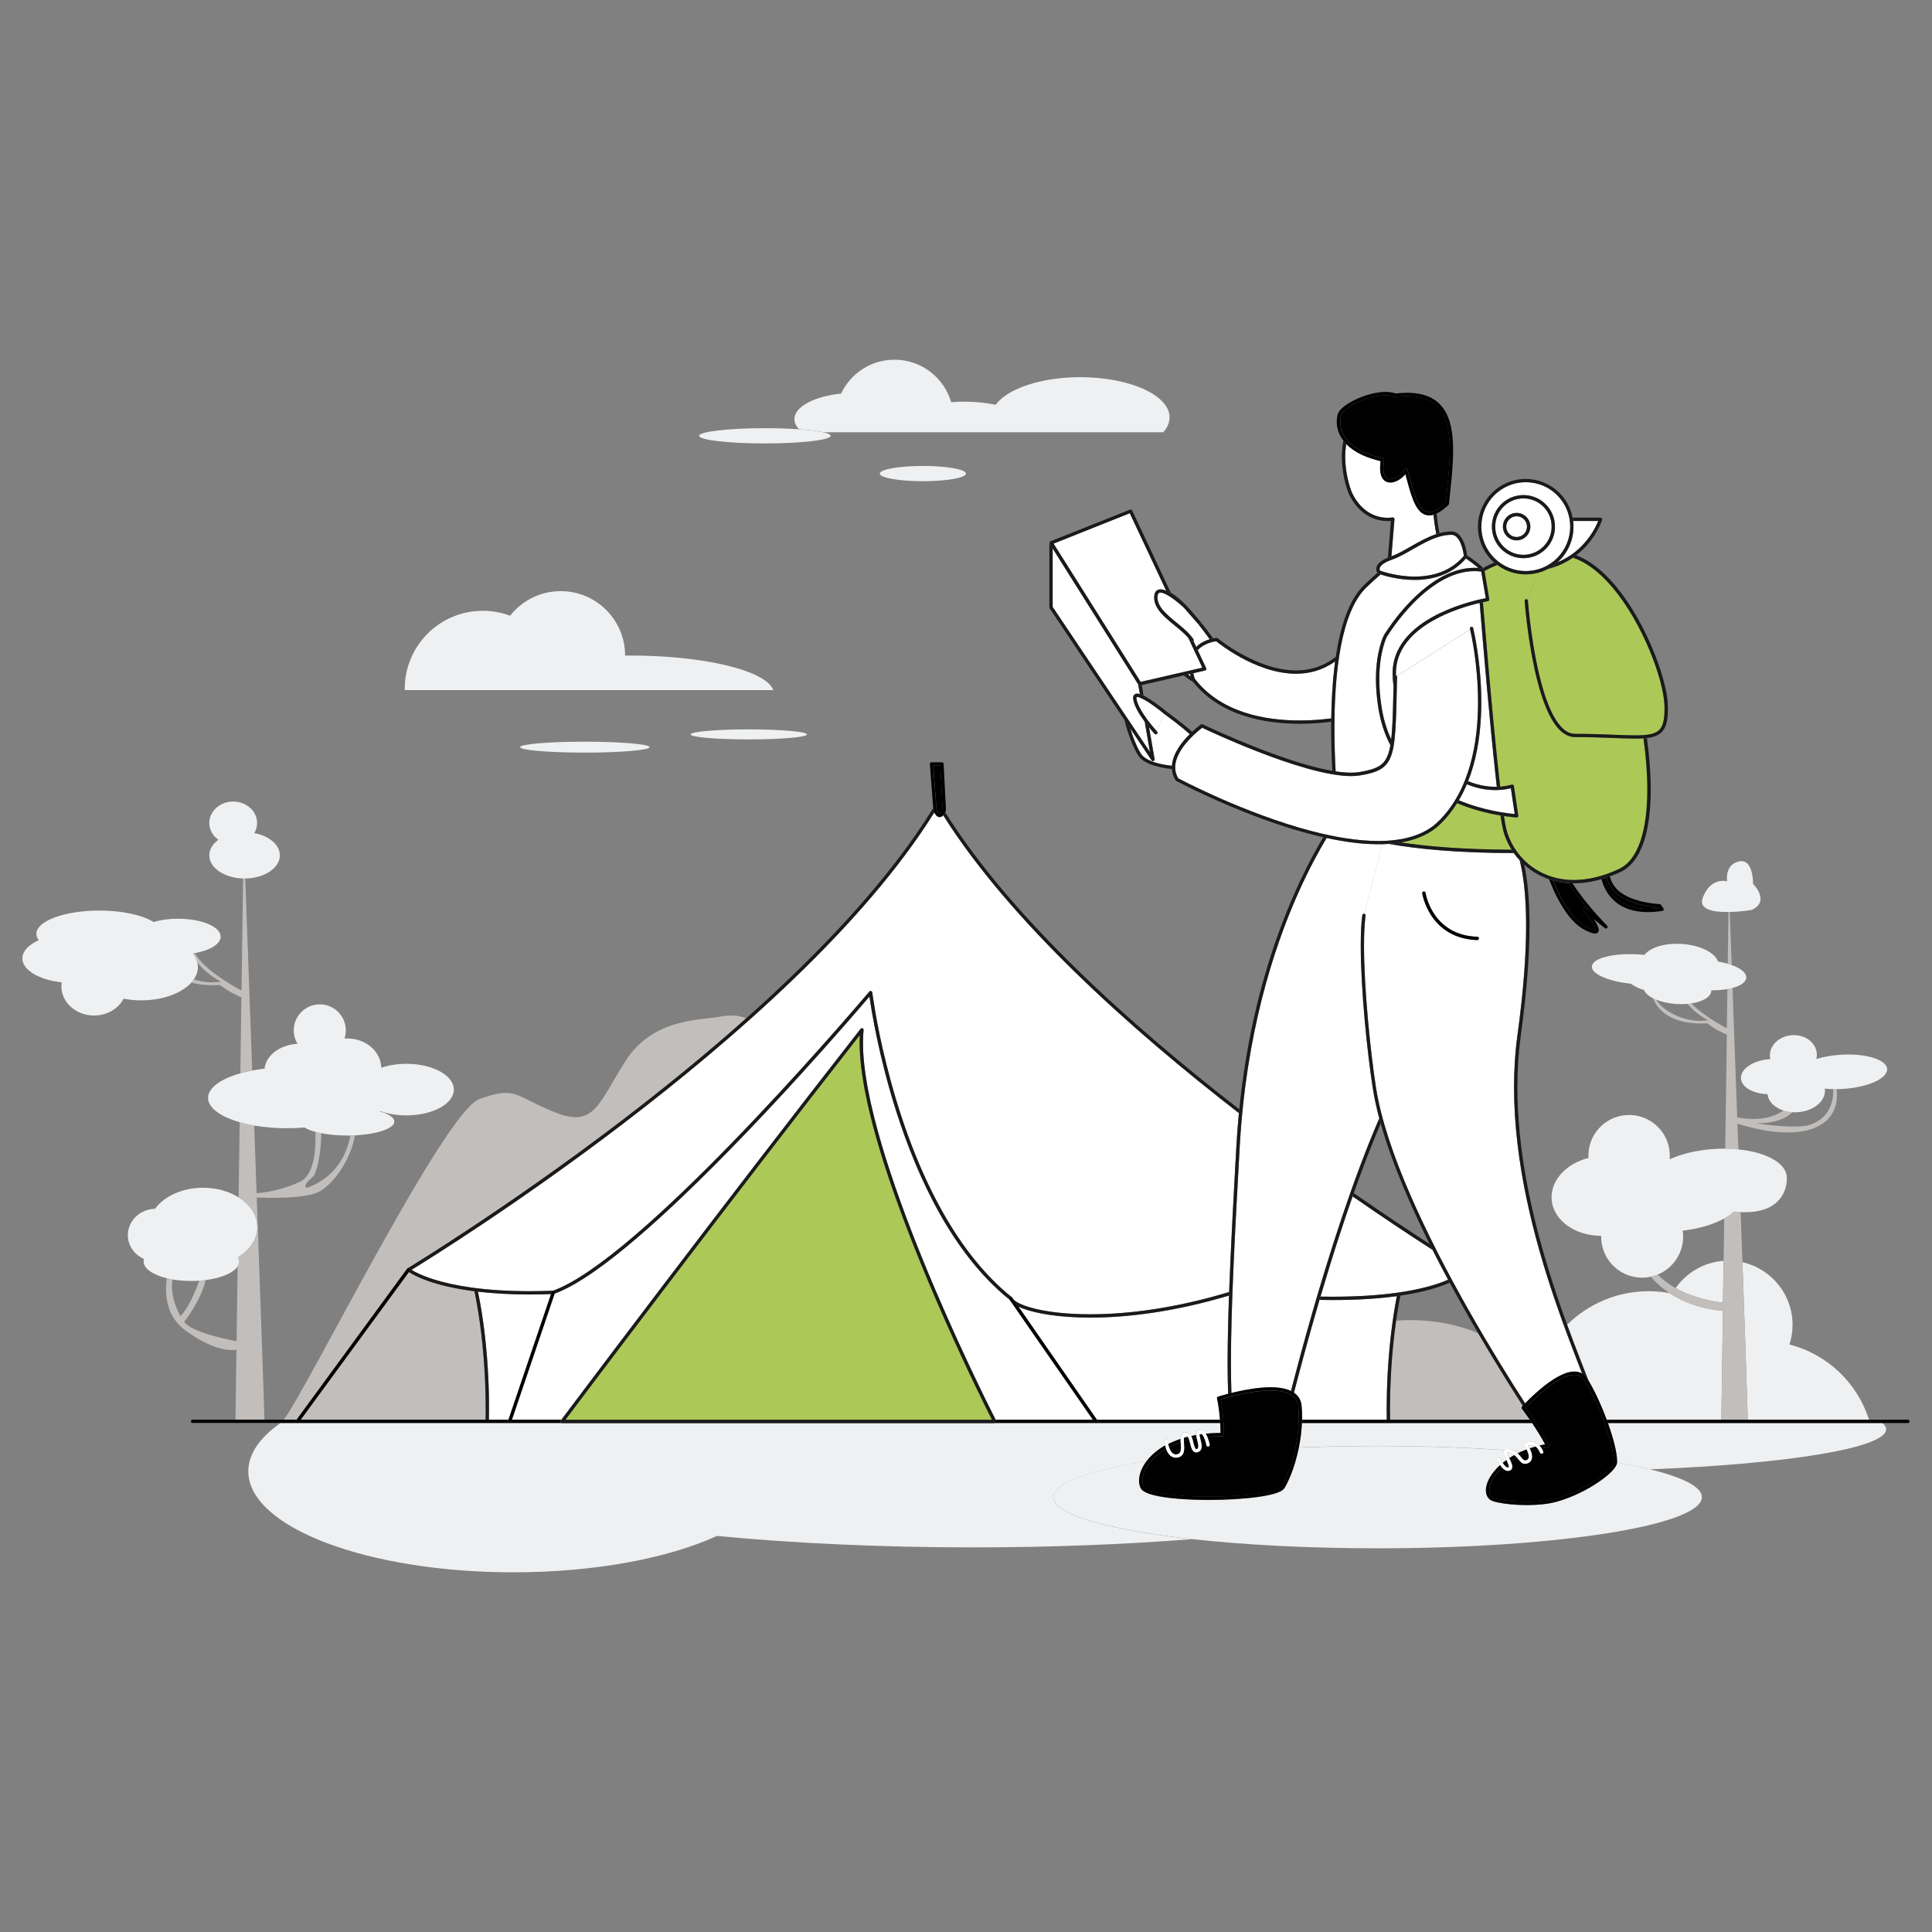 <?xml version="1.0" encoding="UTF-8" standalone="no"?>
<svg
   id="Layer_1"
   style="enable-background:new 0 0 4000 4000;"
   version="1.1"
   viewBox="0 0 4000 4000"
   xml:space="preserve"
   sodipodi:docname="tourism.svg"
   inkscape:version="1.1 (c4e8f9e, 2021-05-24)"
   xmlns:inkscape="http://www.inkscape.org/namespaces/inkscape"
   xmlns:sodipodi="http://sodipodi.sourceforge.net/DTD/sodipodi-0.dtd"
   xmlns="http://www.w3.org/2000/svg"
   xmlns:svg="http://www.w3.org/2000/svg"><rect x="0" y="0" width="4000" height="4000" fill="#808080" stroke="none"/><defs
     id="defs11391" /><sodipodi:namedview
     id="namedview11389"
     pagecolor="#ffffff"
     bordercolor="#666666"
     borderopacity="1.0"
     inkscape:pageshadow="2"
     inkscape:pageopacity="0.0"
     inkscape:pagecheckerboard="0"
     showgrid="false"
     inkscape:zoom="0.4904984"
     inkscape:cx="2663.6172"
     inkscape:cy="1269.1173"
     inkscape:window-width="1296"
     inkscape:window-height="1081"
     inkscape:window-x="0"
     inkscape:window-y="25"
     inkscape:window-maximized="0"
     inkscape:current-layer="g11386" /><style
     type="text/css"
     id="style11064">
	.st0{fill:none;}
	.st1{fill:#C1BEBC;}
	.st2{fill:#EFF0F1;}
	.st3{fill:#FFFFFF;}
	.st4{fill:#1A1A1A;}
	.st5{fill:#FFC727;}
</style><g
     id="g11386"><path
       class="st0"
       d="M356.9,2648.8c-3.3,26.6,3.6,52.1,16.5,75.8c15.3-13.8,29.9-48,39.1-73c-5.3,0.4-10.7,0.5-16.2,0.5   C382.3,2652.1,369,2650.9,356.9,2648.8z"
       id="path11066" /><path
       class="st0"
       d="M425.6,2650.3c-9.4,42.8-44.3,86.3-44.3,86.3c13.5,20.2,81.5,35.1,108.5,40.2l2.2-154.7   C483.1,2635.6,457.9,2646.2,425.6,2650.3z"
       id="path11068" /><path
       class="st0"
       d="M665.3,2346.3c-0.1,42.8-9.9,83.3-17.2,89.8c-11.5,10.3-21.7,21.1-11.5,22.9c63.7-23.6,83-75.7,88.8-108.1   c-2.1,0-4.3,0.1-6.5,0.1C699.1,2351,680.7,2349.3,665.3,2346.3z"
       id="path11070" /><path
       class="st0"
       d="M594.6,2335.9c-24.4,0-47.6-2.1-68.4-5.8c1.7,47.1,3.4,94.2,5,140.3c18.6-1.5,53.4-6.6,89.3-23.5   c28.7-13.5,33.8-61.9,32.4-103.5c-9.3-2.5-17.1-5.6-22.5-9C619,2335.4,607,2335.9,594.6,2335.9z"
       id="path11072" /><path
       class="st0"
       d="M2756.1,1494.3c-16.9,2.2-39.6,4.2-65.2,4.2c-35.7,0-77.2-3.9-116.9-17.1c-38.5-12.7-75.4-34.2-103.4-69.1   c-6.1-3.4-12.4-7.9-18.9-13c-0.4-0.3-0.7-0.6-1.1-0.9l-86.8,20l3.8,21.8c1.3,0.6,2.6,1.3,4,2.1c6.4,3.5,13.3,8.1,19.7,12.6   c12.6,8.9,23.3,17.8,23.7,18.2c13.9,10.1,27.3,20.3,38.5,29.6c5.5,4.5,10.4,8.8,14.8,12.7c10.2-9.5,18.3-15.3,18.3-15.3   c1-0.7,2.4-0.8,3.5-0.3c0,0,0.4,0.2,1.3,0.6c0.9,0.4,2.2,1,3.9,1.8c3.4,1.6,8.4,3.9,14.7,6.8c12.6,5.7,30.4,13.7,51.3,22.5   c41.9,17.7,96.4,38.9,146.7,52.9c17.6,4.9,34.7,9,50.6,11.7c-1.4-26.9-2.4-57-2.4-88.3C2756,1503.3,2756.1,1498.8,2756.1,1494.3z"
       id="path11074" /><path
       class="st0"
       d="M3778.3,2256.8c1.5,23.3-24,43.8-56.8,45.9c-3.6,0.2-7.1,0.2-10.5,0c-25.2,25.4-74.1,22.9-74.1,22.9   s65.8,10.9,103,5c51.1-11.9,56.3-54.5,55.6-75.7c-6.1-0.1-11.9-0.5-17.5-1C3778.1,2254.9,3778.3,2255.8,3778.3,2256.8z"
       id="path11076" /><path
       class="st0"
       d="M2899.3,2682.4c-3.4,17.4-6.4,34.8-8.8,51.9c10-0.8,20.1-1.2,30.3-1.2c50.9,0,98.6,9.9,139.5,27.2   c-19.4-33.2-39.3-68.4-59-104.8c-4.7,2-9.8,4.1-15.5,6.2C2965,2669.3,2936.8,2676.8,2899.3,2682.4z"
       id="path11078" /><path
       class="st0"
       d="M2959.9,2575.7c-14.9-29.9-29.1-60-42.3-90c-24.2-54.8-44.7-108.9-59-159.5c-19.4,45.3-38.1,94.3-55.7,144.1   C2865.3,2513.7,2919.3,2549.4,2959.9,2575.7z"
       id="path11080" /><path
       class="st0"
       d="M3471,2078.7c-16-1-30.6-4.4-42.2-9.2c14.2,25.1,64.7,50.6,107.2,42.8c-20.3-11.1-33.6-23.1-42.2-33.9   C3486.6,2079,3479,2079.2,3471,2078.7z"
       id="path11082" /><path
       class="st0"
       d="M3543.3,2050.3c0,0.4,0,0.8,0,1.1c-0.8,12.6-17.7,22.4-41.6,26.1c22.8,23.5,59.4,44.2,73.6,51.7l1.1-81.5   C3566.5,2049.5,3555.3,2050.4,3543.3,2050.3z"
       id="path11084" /><path
       class="st0"
       d="M3484.6,2555.2c2.3,37.3-19.8,70.4-52.5,83.8c11.3,11.3,24,20.5,37.2,27.9c22.3-31.9,58.2-53.5,99.2-56.5   l1.2-87.7c-21.6,12-51.7,21.2-85.9,25.2C3484.2,2550.3,3484.4,2552.7,3484.6,2555.2z"
       id="path11086" /><path
       class="st0"
       d="M401.2,2027.9c18,5.6,37.6,7.9,55.8,4.5c-24.3-13.2-39.3-27.8-48.7-40.3c0.8,3.3,1.3,6.7,1.3,10.2   C409.7,2011.3,406.7,2020,401.2,2027.9z"
       id="path11088" /><path
       class="st1"
       d="M2920.8,2733.1c-10.3,0-20.4,0.4-30.3,1.2c-1.4,9.6-2.6,19.1-3.7,28.4c-7.7,65.6-9,123.6-9,155.1   c0,10.3,0.1,17.7,0.2,21.6h289.4c-8.2-11.9-14.6-20.4-16.1-22.4c-0.2-0.3-0.3-0.5-0.3-0.5c-1-1.3-0.9-3.1,0.2-4.4   c0,0,0.5-0.6,1.5-1.6c-25.8-40.1-58.2-91.9-92.3-150.2C3019.4,2743,2971.7,2733.1,2920.8,2733.1z"
       id="path11090" /><path
       class="st1"
       d="M842.8,2627c0,0,0.1-0.1,0.1-0.1l0.1-0.1c0,0,0,0,0.1-0.1c0.1-0.2,0.3-0.3,0.4-0.4c0,0,0,0,0,0   c0.2-0.1,0.3-0.3,0.5-0.4c0,0,0.8-0.5,2.3-1.4c1.5-0.9,3.8-2.3,6.8-4.2c6-3.7,14.9-9.2,26.2-16.4c22.8-14.3,55.6-35.4,95.9-62.1   c80.6-53.4,190.9-129.6,310.1-220.5c84.6-64.5,173.6-136.5,259.6-213.2c-15.8-6-32.3-7.5-53.2-3.4c-40.8,8.1-139.8,2-197.3,92.9   c-57.5,91-64.5,138.2-147.5,104.5c-83-33.7-78.1-53.9-154.2-26.8c-73.6,26.2-362.5,612.3-405.5,664H614L842.8,2627z"
       id="path11092" /><path
       class="st1"
       d="M1005.7,2917.8c0-31.5-1.3-89.5-9-155.1c-3.4-28.8-8-59.2-14.3-89.3c-86.9-11.1-125.6-33-135.9-39.8   l-224.1,305.9h383.1c0-0.9,0-2,0.1-3.2C1005.7,2932,1005.7,2925.7,1005.7,2917.8z"
       id="path11094" /><path
       class="st2"
       d="M2457.9,2973.1c-0.7-0.5-1.3-0.8-2.3-0.8c-0.2,0-0.5,0-0.8,0.1c-0.9,0.1-1.4,0.4-1.8,0.7   c-0.4,0.3-0.7,0.7-1,1.3c-0.3,0.6-0.5,1.4-0.7,2.4c2.6-0.8,5.2-1.5,7.9-2.1C2458.7,2974,2458.3,2973.5,2457.9,2973.1z"
       id="path11096" /><path
       class="st2"
       d="M3342.6,2991c3.4,13.6,5.3,25.2,5.3,33.8c0,1.2-0.1,2.3-0.1,3.4c25.1,4.3,47.9,9,68.2,13.9   c283.5-11.1,489.1-44,489.1-82.9c0-4.4-2.7-8.8-7.8-13h-568.4C3334.5,2962.2,3339.3,2977.6,3342.6,2991z"
       id="path11098" /><path
       class="st2"
       d="M3170.4,2992.1c-2.2,0-4.3,0.4-5.9,0.9c0.8,1.5,1.9,3.4,2.9,5.5c3.9-1.3,7.9-2.5,12.1-3.7   C3176.3,2992.8,3173.3,2992.1,3170.4,2992.1z"
       id="path11100" /><path
       class="st2"
       d="M2486.9,2968.1c-0.8-0.5-1.4-0.6-2-0.6c-0.2,0-0.4,0-0.7,0.1c-0.3,0.1-0.4,0.1-0.5,0.2l-0.1,0.1   c-0.1,0.2-0.3,0.8-0.3,1.9c0,0.1,0,0.1,0,0.2c1.6-0.2,3.3-0.4,5-0.7C2487.8,2968.8,2487.3,2968.4,2486.9,2968.1z"
       id="path11102" /><path
       class="st2"
       d="M3121.3,3000c1.5,0,3.1,0.2,4.9,0.7c2.9,0.7,5.5,1.7,7.8,2.8c5.8,0.4,11.5,0.9,17.1,1.3c3.2-1.4,6.4-2.7,9.8-4   c-2-4.1-4-7.2-4.2-7.5l0,0c-0.5-0.8-0.7-1.8-0.5-2.7c0.2-0.9,0.8-1.7,1.6-2.2c0.3-0.1,5.4-3.2,12.6-3.2c4,0,8.7,1,13.1,4.1   c1.4,0.9,2.7,2.1,3.9,3.4c3.7-0.9,7.6-1.7,11.5-2.4c-8.2-15.3-18.2-31-26.9-44.1h-476.4c-0.7,17.5-3,34.6-6.3,50.6   c52.2-2.1,106.7-3.1,162.9-3.1c93.4,0,182.4,3,263.2,8.5c0.8-0.8,1.8-1.5,2.9-1.8C3119.3,3000.1,3120.2,3000,3121.3,3000z"
       id="path11104" /><path
       class="st2"
       d="M2180.8,3099.8c0-29,73.8-55.3,193.5-74.4c6.2-8.2,14.3-16.2,24.4-23.5c4.2-3.1,8.8-6,13.7-8.8   c-1.5-6.2-1.8-11-1.8-11.2l0,0c-0.1-1.9,1.3-3.5,3.2-3.6c1.9-0.1,3.5,1.3,3.6,3.2l0,0.1l0,0.4c0,0.4,0.1,0.9,0.2,1.6   c0.2,1.4,0.5,3.4,0.9,5.7c0,0.1,0.1,0.3,0.1,0.4c7.7-4,16.3-7.6,25.6-10.7c0.1-1.2,0.1-2.4,0.3-3.5c0.3-1.8,0.8-3.5,1.8-5   c0.6-1,1.5-2,2.5-2.8c1.4-1,3.1-1.7,4.9-2c0.6-0.1,1.2-0.1,1.8-0.1c1.5,0,3,0.3,4.2,0.9c1.3,0.6,2.4,1.4,3.4,2.3   c1.3,1.3,2.2,2.7,3,4.3c3.4-0.7,6.8-1.4,10.3-2c0-0.4-0.1-0.9-0.1-1.3c0-1.4,0.2-2.7,0.6-4.1c0.5-1.4,1.4-2.7,2.8-3.6   c0.9-0.6,1.9-1,2.9-1.2c0.7-0.1,1.4-0.2,2.1-0.2c2.1,0,4,0.7,5.6,1.7c1.6,1,3,2.4,4.2,3.9c0.6,0.7,1.1,1.5,1.6,2.2   c9.2-0.9,18.8-1.4,29-1.4c0.6,0,1.3,0,1.9,0c-0.1-7.5-0.4-14.4-0.8-20.8H580.7c-42.4,29.7-66.6,63.7-66.6,99.9   c0,115.5,245.6,209.1,548.6,209.1c169.5,0,321-29.3,421.7-75.3c158.8,15.2,339.3,23.7,530.6,23.7c160.8,0,313.8-6.1,452.8-17   C2294.3,3167.5,2180.8,3135.7,2180.8,3099.8z"
       id="path11106" /><path
       class="st2"
       d="M3133.9,3003.5c3.2,1.6,5.8,3.5,8.1,5.5c2.9-1.5,6-2.8,9.1-4.2C3145.4,3004.4,3139.7,3003.9,3133.9,3003.5z"
       id="path11108" /><path
       class="st2"
       d="M3124.5,3007.3c-1.5-0.4-2.6-0.5-3.3-0.5c-0.3,0-0.6,0-0.7,0.1c0,0.1,0,0.1,0,0.2c0,0.7,0.2,2,0.8,3.5   c0.5,1.6,1.3,3.4,2.2,5.4c0.4,0.9,0.8,1.8,1.3,2.7c3.4-2.2,6.9-4.3,10.6-6.3C3132.6,3010.3,3129.1,3008.5,3124.5,3007.3z"
       id="path11110" /><path
       class="st2"
       d="M3347.8,3028.6c-0.3,3-1.6,5.8-3.6,8.9c-2,3.1-4.8,6.3-8.2,9.8c-6.9,6.9-16.4,14.5-27.8,22.2   c-22.8,15.4-53.3,30.8-84.9,39.7c-18.3,5.1-40.6,7-62,7.1c-23.3,0-45.4-2.3-59.9-5.4c-4.9-1-8.9-2.2-12-3.4   c-1.8-0.7-3.2-1.5-4.5-2.4c-2.9-2.3-5-5.2-6.5-8.5c-1.4-3.3-2.1-7-2.1-10.9c0-8,2.8-17.1,8.1-26.4c5-8.6,12.2-17.6,21.7-26.1   c-3.3-5.1-5.3-9.8-5.3-9.9l0,0c-0.7-1.7,0.1-3.7,1.8-4.5c1.7-0.7,3.7,0.1,4.5,1.8l0,0.1l0.1,0.3c0.1,0.2,0.3,0.6,0.5,1   c0.4,0.9,1,2.1,1.7,3.4c0.6,1,1.2,2.2,1.9,3.3c2.5-2,5.1-4,7.8-5.9c-0.8-1.6-1.5-3.2-2.2-4.8c-1.1-2.4-2-4.7-2.6-6.9   c-0.3-1.3-0.6-2.5-0.6-3.8c0-1.3,0.2-2.7,1-4c0.2-0.3,0.4-0.6,0.7-0.9c-80.8-5.4-169.8-8.5-263.2-8.5c-56.2,0-110.7,1.1-162.9,3.1   c-1.7,8.4-3.6,16.6-5.8,24.3c-7.1,25.8-16.2,47-24.1,59.9c-1.7,2.7-4.3,4.6-7.6,6.4c-3.3,1.8-7.4,3.4-12.2,4.8   c-9.6,2.9-22,5.3-36.4,7.3c-28.7,3.9-65.1,6-100.8,6c-21.8,0-43.5-0.8-62.9-2.4c-19.5-1.6-36.8-4-50.2-7.4   c-8.9-2.3-16.1-4.9-21.2-8.2c-2.9-1.9-5.2-4.1-6.5-6.9c-2.1-4.4-3.1-9.5-3.1-15c0-9.8,3.3-20.9,9.9-32c1.7-2.9,3.7-5.7,5.9-8.6   c-119.6,19.1-193.5,45.4-193.5,74.4c0,36,113.5,67.7,286.9,86.9c108.9,12,241.5,19.1,384.5,19.1c370.8,0,671.4-47.5,671.4-106   c0-21.2-39.6-41-107.6-57.6c-20.3-4.9-43.1-9.6-68.2-13.9C3347.8,3028.3,3347.8,3028.5,3347.8,3028.6z"
       id="path11112" /><path
       class="st1"
       d="M507.8,1818.8c-0.5,0-0.9,0-1.4,0c-1.1,0-2.1,0-3.1-0.1l-3.3,232.1c-19.6-10.4-78.5-43.9-96.5-77.6   c-1.4,0.2-2.7,0.5-4.1,0.7c4.4,5.7,7.4,11.7,9,18.1c9.3,12.5,24.4,27.1,48.7,40.3c-18.2,3.4-37.8,1.1-55.8-4.5   c-1.5,2.3-3.3,4.5-5.2,6.6c15.8,4.2,35.3,6.3,59.4,5c18.6,14.4,37,22.5,44.3,25.4l-2.2,157.2c7.7-2.2,15.9-4.1,24.6-5.8   C516.4,2057,511,1909,507.8,1818.8z"
       id="path11114" /><path
       class="st1"
       d="M531.6,2479.4c26.6,1,97.4,2.4,126.1-10.7c29.6-13.5,68.3-65,77.1-118.1c-3.1,0.2-6.3,0.3-9.5,0.3   c-5.8,32.3-25,84.4-88.8,108.1c-10.3-1.8,0-12.7,11.5-22.9c7.3-6.6,17.1-47,17.2-89.8c-4.3-0.8-8.4-1.8-12.2-2.8   c1.4,41.7-3.7,90.1-32.4,103.5c-36,16.8-70.8,21.9-89.3,23.5c-1.6-46-3.3-93.2-5-140.3c-10.7-1.9-20.8-4.2-30.1-6.9l-2.2,155.7   c23.7,14.9,38.8,37,38.8,61.6c0,25-15.5,47.3-39.9,62.2c1.6,2.9,2.5,5.9,2.5,8.9c0,3.6-1.2,7.1-3.4,10.5l-2.2,154.7   c-27-5.2-95-20-108.5-40.2c0,0,34.9-43.5,44.3-86.3c-4.2,0.5-8.6,1-13.1,1.3c-9.2,25-23.8,59.2-39.1,73   c-13-23.6-19.9-49.2-16.5-75.8c-3.9-0.7-7.7-1.5-11.4-2.4c-5.1,36.3-0.4,79.7,38.8,108.3c53.9,39.4,88.7,42,105.2,39.8l-2,144.9h60   C547.4,2924.5,540.1,2717.9,531.6,2479.4z"
       id="path11116" /><path
       class="st2"
       d="M409.7,2002.3c0-3.5-0.5-6.9-1.3-10.2c-1.6-6.4-4.7-12.4-9-18.1c1.4-0.2,2.8-0.5,4.1-0.7   c31.4-5.7,53.3-18.8,53.3-34.1c0-20.5-39.4-37.1-88.1-37.1c-18.9,0-36.4,2.5-50.8,6.8c-22.7-14.2-64.4-23.7-112.2-23.7   c-72,0-130.4,21.6-130.4,48.3c0,4.6,1.7,9,4.9,13.1c-20.8,9.3-33.9,22.7-33.9,37.6c0,24.3,34.9,44.7,81.5,49.6   c-0.4,2.7-0.7,5.5-0.7,8.4c0,33.3,30.3,60.3,67.6,60.3c27.1,0,50.5-14.2,61.2-34.8c11.5,2.2,23.8,3.4,36.5,3.4   c44.9,0,83.8-14.8,103.5-36.6c1.9-2.1,3.7-4.3,5.2-6.6C406.7,2020,409.7,2011.3,409.7,2002.3z"
       id="path11118" /><path
       class="st2"
       d="M594.6,2335.9c12.3,0,24.3-0.5,35.9-1.5c5.5,3.4,13.2,6.5,22.5,9c3.8,1,7.9,2,12.2,2.8   c15.4,3,33.8,4.8,53.6,4.8c2.2,0,4.3,0,6.5-0.1c3.2-0.1,6.4-0.2,9.5-0.3c46.3-2.3,81.6-14.2,81.6-28.6c0-8.4-12-15.9-31.1-21.2   c0.5-0.2,1.1-0.3,1.6-0.5c15.6,5.7,34.4,9,54.6,9c54.2,0,98.1-23.9,98.1-53.4c0-29.5-43.9-53.4-98.1-53.4c-19.2,0-37.1,3-52.2,8.2   c-0.4-33.6-31.9-60.7-70.6-60.7c-1.8,0-3.7,0.1-5.5,0.2c1.8-5.3,2.8-11,2.8-16.9c0-29.7-24.1-53.9-53.9-53.9   c-29.7,0-53.9,24.1-53.9,53.9c0,10.2,2.9,19.7,7.8,27.8c-36.4,2-65.4,23.9-68.3,51.4c-8.9,1-17.4,2.3-25.5,3.9   c-8.7,1.6-16.9,3.6-24.6,5.8c-40.5,11.5-66.8,29.9-66.8,50.8c0,20.6,25.7,38.9,65.3,50.4c9.3,2.7,19.4,5,30.1,6.9   C547.1,2333.9,570.2,2335.9,594.6,2335.9z"
       id="path11120" /><path
       class="st2"
       d="M507.8,1818.8c39.7-0.5,71.6-21.8,71.6-47.9c0-21.9-22.4-40.4-52.9-46.1c3.7-6.2,5.8-13.3,5.8-20.9   c0-24.5-22.2-44.4-49.5-44.4s-49.5,19.9-49.5,44.4c0,14.1,7.4,26.7,18.9,34.8c-11.7,8.5-18.9,19.8-18.9,32.2   c0,25.8,31,46.8,69.9,47.9c1,0,2.1,0.1,3.1,0.1C506.8,1818.8,507.3,1818.8,507.8,1818.8z"
       id="path11122" /><path
       class="st2"
       d="M396.3,2652.1c5.5,0,10.9-0.2,16.2-0.5c4.5-0.3,8.8-0.7,13.1-1.3c32.3-4.1,57.5-14.7,66.3-28.1   c2.2-3.3,3.4-6.9,3.4-10.5c0-3.1-0.9-6.1-2.5-8.9c24.4-14.9,39.9-37.3,39.9-62.2c0-24.6-15-46.6-38.8-61.6   c-19.7-12.4-45.4-19.9-73.5-19.9c-43.1,0-80.5,17.6-99.3,43.5c-31.3,0.9-56.4,24.9-56.4,54.6c0,21.9,13.7,40.7,33.4,49.4   c-0.5,1.7-0.8,3.4-0.8,5.2c0,14.7,19.3,27.6,48.2,34.7c3.6,0.9,7.4,1.7,11.4,2.4C369,2650.9,382.3,2652.1,396.3,2652.1z"
       id="path11124" /><path
       class="st2"
       d="M3469.2,2666.9c37.5,21.1,78.2,27.8,98,30l1.2-86.5C3527.4,2613.4,3491.5,2635,3469.2,2666.9z"
       id="path11126" /><path
       class="st2"
       d="M3869.6,2939.4c-24.2-76.4-86.5-135.8-164.7-155.7c4.1-12.8,6.4-26.5,6.4-40.7c0-63.4-44.4-116.4-103.8-129.7   c6.1,171,10.8,307.5,11.1,326.1H3869.6z"
       id="path11128" /><path
       class="st2"
       d="M3326.4,2939.4h237.5l3.2-225.5c-22.6-1.8-68.6-8.9-110.7-36.8c-13.9-2.5-28.1-3.8-42.7-3.8   c-65.9,0-125.6,26.5-169.1,69.4c16.7,45.8,32.3,85,43.9,115.2C3302.2,2880.8,3315.7,2910.6,3326.4,2939.4z"
       id="path11130" /><path
       class="st1"
       d="M3581.3,1888.1c-0.9,0-1.8,0-2.7,0l-1.5,106.9c2.8,0.8,5.6,1.7,8.2,2.6   C3583.7,1953.4,3582.3,1915.9,3581.3,1888.1z"
       id="path11132" /><path
       class="st1"
       d="M3597.2,2326.4c27.5,8.9,105.9,30.6,159.3,9c46.4-18.8,48.7-58.7,46.1-80.5c-2.4,0-4.7,0-7.1,0   c0.7,21.1-4.5,63.7-55.6,75.7c-37.2,6-103-5-103-5s48.9,2.5,74.1-22.9c-6.5-0.4-12.6-1.6-18.3-3.4c-20.2,13.8-50.5,22.4-96,14.2   c-3.5-96.5-6.9-189.9-9.7-268.2c-3.3,0.9-6.9,1.7-10.6,2.3l-1.1,81.5c-14.1-7.5-50.7-28.2-73.6-51.7c-2.5,0.4-5.2,0.7-7.8,0.9   c8.6,10.8,21.9,22.8,42.2,33.9c-42.5,7.8-93-17.6-107.2-42.8c-2.3-1-4.5-2-6.6-3c6.7,17.8,30.9,56.9,112.4,52.3   c16.9,13.2,33.7,20.6,40.5,23.2l-3.3,236.2c9.4,0.1,18.6,0.6,27.4,1.5C3598.5,2361.9,3597.8,2344.1,3597.2,2326.4z"
       id="path11134" /><path
       class="st1"
       d="M3563.9,2939.4h54.8c-0.3-18.7-5.1-155.1-11.1-326.1c-1.2-33.5-2.4-68.3-3.7-103.8c-4.4-0.2-9-0.6-13.8-1.1   c-5.4,5.1-12.3,9.9-20.3,14.4l-1.2,87.7l-1.2,86.5c-19.8-2.1-60.6-8.9-98-30c-13.1-7.4-25.9-16.6-37.2-27.9   c-4.5,1.9-9.2,3.3-14.1,4.4c2,2.3,4,4.6,6.2,6.9c10.1,10.6,21,19.5,32.2,26.9c42.1,27.9,88.1,35,110.7,36.8L3563.9,2939.4z"
       id="path11136" /><path
       class="st2"
       d="M3484.6,2555.2c-0.2-2.4-0.4-4.9-0.8-7.2c34.3-4,64.3-13.2,85.9-25.2c8-4.4,14.9-9.3,20.3-14.4   c4.8,0.6,9.3,0.9,13.8,1.1c79.4,4,97.4-43.2,95.5-73.2c-1.8-28.9-43.5-50.9-100.2-56.6c-8.8-0.9-17.9-1.4-27.4-1.5   c-7.3-0.1-14.7,0.1-22.3,0.6c-35.6,2.2-67.9,10.1-92.6,21.4c0.4-4.2,0.4-8.5,0.2-12.8c-2.9-46.5-43-81.7-89.4-78.8   c-46.3,2.9-81.5,42.6-78.8,88.8c-46.1,11.6-78.7,46.4-76.3,85.3c2.7,43.2,47.8,76,102.6,76c0,2.3,0,4.7,0.1,7.1   c2.9,46.8,43.2,82.3,90,79.3c4.3-0.3,8.6-0.9,12.7-1.8c4.9-1.1,9.6-2.6,14.1-4.4C3464.8,2625.6,3486.9,2592.4,3484.6,2555.2z"
       id="path11138" /><path
       class="st2"
       d="M3721.5,2302.7c32.8-2.1,58.3-22.6,56.8-45.9c-0.1-1-0.2-2-0.3-2.9c5.6,0.6,11.5,0.9,17.5,1c2.3,0,4.7,0,7.1,0   c4.3,0,8.6-0.2,13-0.4c51.8-3.3,92.7-21.7,91.5-41.3c-1.2-19.5-44.2-32.7-95.9-29.5c-18.8,1.2-36.2,4.4-50.7,8.9   c0.9-3.6,1.3-7.3,1-11.1c-1.4-22.9-24.3-40-51.2-38.3s-47.4,21.6-45.9,44.4c0.1,1.8,0.4,3.5,0.7,5.2l-0.4,0   c-34.5,2.2-61.5,20.1-60.2,40.1c1.1,18,24.9,31.5,55,32.4c1.5,15.5,14.7,28.1,33.2,34c5.7,1.8,11.8,3,18.3,3.4   C3714.5,2302.9,3718,2302.9,3721.5,2302.7z"
       id="path11140" /><path
       class="st2"
       d="M3471,2078.7c8,0.5,15.6,0.4,22.8-0.3c2.7-0.2,5.3-0.5,7.8-0.9c23.9-3.6,40.8-13.5,41.6-26.1   c0-0.4,0-0.8,0-1.1c12,0.1,23.2-0.8,33.1-2.5c3.8-0.7,7.3-1.4,10.6-2.3c17-4.6,28.1-12.1,28.6-21.2c0.6-9.9-11.3-19.6-30.4-26.4   c-2.6-0.9-5.3-1.8-8.2-2.6c-6.1-1.8-12.7-3.3-19.8-4.5c-6.6-18.6-37.5-34.1-75.5-36.5c-35-2.2-65.4,7.4-76.9,22.7   c-3.8-0.4-7.7-0.7-11.7-1c-52.6-3.3-96.1,7.8-97.2,24.9c-1,15.7,34.2,30.9,80.8,35.8c6.5,5.1,15.8,9.6,27.1,13   c2.6,6.3,9.1,12.1,18.3,16.9c2.1,1.1,4.3,2.1,6.6,3C3440.4,2074.3,3455,2077.7,3471,2078.7z"
       id="path11142" /><path
       class="st2"
       d="M3626.1,1884.1c40.4-17.5,3.4-54.2,3.4-54.2s1.1-53.2-29.2-46.4c-30.3,6.8-24.5,41.2-24.5,41.2   s-34.1-10.1-50.5,34.2c-9.1,24.6,23,29.7,53.4,29.3c0.9,0,1.8,0,2.7,0C3604.6,1887.6,3626.1,1884.1,3626.1,1884.1z"
       id="path11144" /><path
       class="st3"
       d="M2870.9,2917.8c0-31.7,1.3-89.9,9-155.9c3-25.4,6.9-51.9,12.1-78.5c-35.7,4.9-79.5,8.1-133,8.1   c-8.8,0-17.8-0.1-27.2-0.3c-23.5,79.9-41.8,149.1-52.8,192.2c3.4,2.4,6.5,5.2,8.9,8.5c3.7,5.1,6.1,11.3,6.8,18.6   c0.7,7.9,1.1,15.9,1.1,23.8c0,1.7-0.1,3.3-0.1,5h175.4C2871,2935.4,2870.9,2928,2870.9,2917.8z"
       id="path11146" /><path
       class="st3"
       d="M2519.8,2895.9c-0.5-1.8,0.5-3.5,2.3-4.1c0,0,8.1-2.6,20.7-5.9c-0.7-20-1.1-41.7-1.1-65.1   c0-41,1-87.2,2.9-138.5c-112.8,33.9-211.1,45.7-287.1,45.7c-32,0-60.1-2.1-83.6-5.5c-23.6-3.4-42.7-8.2-56.8-13.6   c-3.2-1.2-6-2.5-8.7-3.7l162.5,234.3h255C2523.9,2912.4,2520.1,2897,2519.8,2895.9L2519.8,2895.9z"
       id="path11148" /><path
       class="st3"
       d="M1096.4,2680c-41.5,0-76.9-2.2-106.8-5.8c6.1,29.6,10.6,59.3,14,87.6c7.8,66,9,124.2,9,155.9   c0,10.2-0.1,17.6-0.2,21.6h40.3l88.2-260.2C1125.3,2679.8,1110.5,2680,1096.4,2680z"
       id="path11150" /><path
       class="st3"
       d="M2089.8,2690.4c-59.1-47.6-106.7-111-145-179.3c-38.4-68.5-67.3-141.9-88.9-209.4   c-36.5-114.1-51.8-211.3-55.7-238.6c-32,37.6-213.7,249.1-388.1,415.2c-64,61-127.1,115.9-181.5,153.9   c-30.5,21.3-58.2,37.2-82.1,46l-88.5,261.2h102.2c20.1-26.8,334.7-445.7,619.6-809.4c0.9-1.2,2.6-1.6,4-1.1s2.3,2,2.1,3.5   c-0.8,8.3-1.2,17.2-1.2,26.4c0,57.1,15.1,130.6,38.2,209.4c23.2,78.9,54.4,163.2,86.6,242.2c64.4,158,132.6,294.8,147.7,324.7   c0.9,1.8,1.6,3.2,2.1,4.2h201.3l-170-245C2091.5,2693.1,2090.5,2691.8,2089.8,2690.4z"
       id="path11152" /><path
       class="st4"
       d="M2892.1,2683.4c-5.2,26.6-9.1,53.1-12.1,78.5c-7.8,66-9,124.2-9,155.9c0,10.2,0.1,17.6,0.2,21.6h3.5h3.3   c-0.1-4-0.2-11.4-0.2-21.6c0-31.5,1.3-89.5,9-155.1c1.1-9.3,2.3-18.8,3.7-28.4c2.4-17.1,5.4-34.5,8.8-51.9   C2896.9,2682.7,2894.5,2683.1,2892.1,2683.4z"
       id="path11154" /><path
       class="st4"
       d="M1003.5,2761.9c-3.3-28.3-7.8-58-14-87.6c-2.4-0.3-4.8-0.6-7.2-0.9c6.3,30.2,10.9,60.5,14.3,89.3   c7.7,65.6,9,123.6,9,155.1c0,7.9-0.1,14.2-0.2,18.4c0,1.3,0,2.3-0.1,3.2h3.3h3.5c0.1-4.1,0.2-11.5,0.2-21.6   C1012.6,2886.1,1011.3,2827.9,1003.5,2761.9z"
       id="path11156" /><path
       d="M3950.2,2939.4h-80.6h-251h-54.8h-237.5c0.8,2.3,1.7,4.6,2.5,6.8h568.4h52.9c1.9,0,3.4-1.5,3.4-3.4   C3953.6,2941,3952.1,2939.4,3950.2,2939.4z"
       id="path11158" /><path
       d="M2526,2939.4h-255l1,1.5c1.1,1.6,0.7,3.7-0.9,4.8c-1.6,1.1-3.7,0.7-4.8-0.9l-3.7-5.4h-201.3c0.6,1.2,0.9,1.9,0.9,1.9   c0.5,1.1,0.5,2.3-0.1,3.3c-0.6,1-1.7,1.6-2.9,1.6h-895.4c-1.3,0-2.5-0.7-3.1-1.9c-0.6-1.2-0.5-2.5,0.3-3.6c0,0,0.4-0.5,1-1.4   h-102.2l-1.5,4.5c-0.6,1.8-2.6,2.8-4.3,2.1c-1.8-0.6-2.7-2.6-2.1-4.3l0.8-2.3h-40.3h-3.5h-3.3H622.4l-4,5.4   c-1.1,1.5-3.3,1.9-4.8,0.7c-1.5-1.1-1.9-3.3-0.7-4.8l1-1.4h-26.5h-40h-60h-88.7c-1.9,0-3.4,1.5-3.4,3.4c0,1.9,1.5,3.4,3.4,3.4   h181.9h1945.8C2526.3,2943.9,2526.1,2941.6,2526,2939.4z"
       id="path11160" /><path
       d="M2874.7,2939.4h-3.5h-175.4c0,2.3-0.1,4.6-0.2,6.8h476.4c-1.6-2.4-3.2-4.7-4.7-6.8H2878H2874.7z"
       id="path11162" /><path
       class="st3"
       d="M2095.1,2686C2095.2,2686,2095.2,2686.1,2095.1,2686c0.1,0.1,0.1,0.1,0.1,0.2l2.8,4c0.6,0.6,1.2,1.2,1.9,1.8   c2.3,1.9,5.4,4,9.4,6c7.9,4,19,8,32.9,11.4c27.8,6.9,67,11.7,115.3,11.7c75.8,0,174.2-11.9,287.3-46.1c3.2-86.7,8.6-187.6,15-302.2   c1.3-23.3,3.1-46.1,5.2-68.3c-223.9-173.4-472.6-395.6-612.2-616.6c-1,1.2-2.2,2.2-3.8,3c-1,0.5-2.2,0.8-3.5,0.8   c-1.3,0-2.6-0.3-3.8-0.9c-1.2-0.6-2.3-1.5-3.3-2.6c-1.4-1.5-2.8-3.6-4.1-6.1c-144.8,232.5-411.7,466.8-644.8,644.7   c-218,166.3-406.4,283.1-437.5,302.2c1.8,1.1,4.3,2.6,7.5,4.3c8.3,4.4,21.5,10.3,40.7,16.2c38.3,11.8,100.6,23.7,196.2,23.7   c15.3,0,31.6-0.3,48.6-1c21.8-7.8,47.5-22.2,75.8-41.6c28.5-19.5,59.8-44,92.4-71.9c65.3-55.7,136.2-124.7,203.2-193.7   c134-137.9,252.3-275.5,278.2-305.9c3.5-4.1,5.3-6.2,5.3-6.2c0.9-1,2.3-1.5,3.6-1.1c1.3,0.4,2.3,1.5,2.4,2.9c0,0,0.1,0.9,0.4,2.8   c0.3,1.9,0.6,4.6,1.2,8.2c1.1,7.2,2.7,17.7,5,31c4.6,26.5,12,64.1,23,108c21.9,87.8,58.2,201.1,115.3,303.1   c38.1,67.9,85.4,130.8,143.8,177.7c0,0,0,0,0,0C2094.8,2685.7,2095,2685.8,2095.1,2686z"
       id="path11164" /><path
       class="st3"
       d="M2800.5,2477c-9.4,26.8-18.5,53.8-27.2,80.5c-14.2,43.6-27.4,86.6-39.3,127c8.6,0.2,17,0.2,25.1,0.2   c106.7,0,174.1-12.8,215.5-26.4c9-3,16.8-6,23.5-8.9c-10.9-20.3-21.7-40.9-32.2-61.8C2924.7,2561.2,2867.4,2523.5,2800.5,2477z"
       id="path11166" /><path
       class="st4"
       d="M2800.5,2477c67,46.5,124.2,84.2,165.5,110.7c-2-4-4-8-6-12c-40.6-26.3-94.6-62-157.1-105.4   C2802,2472.5,2801.3,2474.8,2800.5,2477z"
       id="path11168" /><path
       class="st4"
       d="M843.1,2626.7c0.1-0.2,0.3-0.3,0.4-0.4C843.3,2626.4,843.2,2626.6,843.1,2626.7z"
       id="path11170" /><path
       class="st4"
       d="M842.8,2627l0.1-0.1C842.9,2627,842.8,2627,842.8,2627z"
       id="path11172" /><path
       class="st4"
       d="M975.2,2541.8c-40.3,26.7-73.1,47.7-95.9,62.1c-11.4,7.2-20.2,12.7-26.2,16.4c-3,1.9-5.3,3.3-6.8,4.2   c-1.5,0.9-2.3,1.4-2.3,1.4c-0.2,0.1-0.3,0.2-0.5,0.4c1.2-1.1,3-1.2,4.3-0.2c1.5,1.1,1.9,3.3,0.7,4.8l-2,2.7   c10.3,6.8,49,28.7,135.9,39.8c2.4,0.3,4.7,0.6,7.2,0.9c29.9,3.5,65.3,5.8,106.8,5.8c14.1,0,28.9-0.3,44.5-0.8l1.6-4.7   c0.6-1.8,2.6-2.8,4.3-2.1c1.8,0.6,2.8,2.6,2.1,4.3l-0.5,1.5c23.9-8.8,51.6-24.8,82.1-46c54.4-38,117.5-92.9,181.5-153.9   c174.4-166.1,356.1-377.6,388.1-415.2c3.9,27.3,19.2,124.4,55.7,238.6c21.6,67.5,50.5,140.9,88.9,209.4   c38.3,68.3,85.9,131.6,145,179.3c0.7,1.4,1.7,2.7,2.9,4l-3-4.3c-1.1-1.6-0.7-3.7,0.9-4.8c1.3-0.9,3-0.8,4.1,0.2c0,0,0,0,0,0   c-58.4-46.9-105.8-109.8-143.8-177.7c-57.1-101.9-93.4-215.2-115.3-303.1c-11-43.9-18.4-81.4-23-108c-2.3-13.3-4-23.8-5-31   c-0.5-3.6-0.9-6.4-1.2-8.2c-0.3-1.9-0.4-2.8-0.4-2.8c-0.2-1.4-1.1-2.5-2.4-2.9c-1.3-0.4-2.7,0-3.6,1.1c0,0-1.8,2.2-5.3,6.2   c-26,30.4-144.2,168-278.2,305.9c-67,68.9-137.9,138-203.2,193.7c-32.6,27.9-63.8,52.4-92.4,71.9c-28.3,19.4-54.1,33.8-75.8,41.6   c-17.1,0.7-33.3,1-48.6,1c-95.6,0-157.9-11.9-196.2-23.7c-19.2-5.9-32.3-11.8-40.7-16.2c-3.2-1.7-5.7-3.1-7.5-4.3   c31.1-19.1,219.5-135.9,437.5-302.2c233.1-177.9,499.9-412.2,644.8-644.7c-0.6-1.1-1.2-2.3-1.7-3.7c-0.1-0.3-0.2-0.7-0.3-1.1   l-0.3-4.4c-91.5,148.9-234.4,299.3-386.9,435.2c-86,76.6-175,148.6-259.6,213.2C1166.2,2412.3,1055.8,2488.4,975.2,2541.8z"
       id="path11174" /><path
       class="st4"
       d="M1953.3,1687.5c-0.2,0.2-0.3,0.4-0.5,0.5c139.6,221,388.3,443.2,612.2,616.6c0.3-2.7,0.5-5.4,0.8-8   c-223.7-173.4-471.3-395.5-609-615C1956.1,1683.3,1954.9,1685.5,1953.3,1687.5z"
       id="path11176" /><path
       class="st4"
       d="M2759.1,2684.7c-8.1,0-16.5-0.1-25.1-0.2c-0.7,2.3-1.3,4.5-2,6.8c9.3,0.2,18.4,0.3,27.2,0.3   c53.5,0,97.3-3.2,133-8.1c2.4-0.3,4.8-0.7,7.2-1c37.5-5.6,65.7-13.1,86.6-20.7c5.7-2.1,10.9-4.1,15.5-6.2c-1.1-2-2.2-4-3.3-6   c-6.7,2.9-14.5,5.9-23.5,8.9C2933.2,2671.9,2865.8,2684.7,2759.1,2684.7z"
       id="path11178" /><path
       class="st4"
       d="M2257.5,2721.1c-48.3,0-87.5-4.8-115.3-11.7c-13.9-3.4-25-7.4-32.9-11.4c-3.9-2-7.1-4-9.4-6   c-0.7-0.6-1.3-1.2-1.9-1.8l10.3,14.9c2.7,1.3,5.5,2.5,8.7,3.7c14.1,5.4,33.2,10.1,56.8,13.6c23.6,3.4,51.6,5.5,83.6,5.5   c76,0,174.2-11.8,287.1-45.7c0.1-2.4,0.2-4.8,0.3-7.2C2431.7,2709.2,2333.3,2721.1,2257.5,2721.1z"
       id="path11180" /><path
       class="st4"
       d="M2095.2,2686.1C2095.2,2686.1,2095.2,2686,2095.2,2686.1C2095.2,2686,2095.2,2686.1,2095.2,2686.1z"
       id="path11182" /><path
       d="M848.5,2630.8c1.1-1.5,0.8-3.7-0.7-4.8c-1.3-1-3.1-0.8-4.3,0.2c0,0,0,0,0,0c-0.1,0.1-0.3,0.3-0.4,0.4c0,0,0,0-0.1,0.1   l-0.1,0.1l-0.1,0.1L614,2939.4l-1,1.4c-1.1,1.5-0.8,3.7,0.7,4.8c1.5,1.1,3.7,0.8,4.8-0.7l4-5.4l224.1-305.9L848.5,2630.8z"
       id="path11184" /><path
       d="M2098.1,2690.2l-2.8-4c0,0-0.1-0.1-0.1-0.1c0,0,0,0,0-0.1c-0.1-0.2-0.3-0.4-0.5-0.5c-1.2-1-2.8-1.1-4.1-0.2   c-1.6,1.1-1.9,3.2-0.9,4.8l3,4.3l170,245l3.7,5.4c1.1,1.6,3.2,1.9,4.8,0.9c1.6-1.1,1.9-3.2,0.9-4.8l-1-1.5l-162.5-234.3   L2098.1,2690.2z"
       id="path11186" /><path
       d="M1148.9,2676.7c0.6-1.8-0.4-3.7-2.1-4.3c-1.8-0.6-3.7,0.4-4.3,2.1l-1.6,4.7l-88.2,260.2l-0.8,2.3c-0.6,1.8,0.4,3.7,2.1,4.3   c1.8,0.6,3.7-0.4,4.3-2.1l1.5-4.5l88.5-261.2L1148.9,2676.7z"
       id="path11188" /><path
       class="st5"
       d="M1779.8,2158.9c0-5.4,0.1-10.7,0.4-15.8c-273.3,349.1-571.3,745.5-609.5,796.4h883   c-20.3-40.1-158.6-316.9-230.6-553.3C1797.1,2300.9,1779.8,2221,1779.8,2158.9z"
       id="path11190"
       style="fill:#acc957;fill-opacity:1" /><path
       class="st4"
       d="M1911.5,2610.5c-32.2-79-63.4-163.3-86.6-242.2c-23.2-78.9-38.3-152.4-38.2-209.4c0-9.3,0.4-18.1,1.2-26.4   c0.1-1.5-0.7-2.9-2.1-3.5s-3-0.1-4,1.1c-284.9,363.8-599.5,782.6-619.6,809.4c-0.7,0.9-1,1.4-1,1.4c-0.8,1-0.9,2.4-0.3,3.6   c0.6,1.2,1.8,1.9,3.1,1.9h895.4c1.2,0,2.3-0.6,2.9-1.6c0.6-1,0.7-2.3,0.1-3.3c0,0-0.3-0.6-0.9-1.9c-0.5-1-1.2-2.4-2.1-4.2   C2044.1,2905.3,1975.9,2768.5,1911.5,2610.5z M1170.7,2939.4c38.2-50.8,336.3-447.2,609.5-796.4c-0.3,5.1-0.4,10.4-0.4,15.8   c0,62.1,17.4,142.1,43.3,227.3c72,236.4,210.3,513.1,230.6,553.3H1170.7z"
       id="path11192" /><path
       d="M1939.1,1676.2c1.2,2.7,2.3,4.8,3.3,6.1c1.1,1.4,1.9,2.1,2.5,2.4c0.3,0.2,0.5,0.2,0.7,0.2c0.1,0,0.3,0,0.6-0.1   c0.3-0.1,0.6-0.3,1-0.7c0.7-0.6,1.6-1.7,2.3-2.9c1.1-1.8,1.9-3.7,2.2-4.6l-4.6-91.4h-14.8L1939.1,1676.2z"
       id="path11194" /><path
       d="M1932.6,1678.4c0.6,1.4,1.2,2.5,1.7,3.7c1.3,2.6,2.7,4.6,4.1,6.1c1,1.1,2.1,2,3.3,2.6c1.2,0.6,2.5,1,3.8,0.9   c1.3,0,2.5-0.3,3.5-0.8c1.6-0.8,2.8-1.8,3.8-3c0.2-0.2,0.3-0.4,0.5-0.5c1.6-2,2.7-4.1,3.6-5.9c0-0.1,0.1-0.1,0.1-0.2   c0.8-1.8,1.3-3.1,1.3-3.2c0.1-0.4,0.2-0.8,0.2-1.3l-4.8-95.3c-0.1-1.8-1.6-3.3-3.4-3.3h-21.7c-1,0-1.9,0.4-2.5,1.1   c-0.6,0.7-1,1.6-0.9,2.6l6.9,90.9l0.3,4.4C1932.3,1677.7,1932.4,1678.1,1932.6,1678.4z M1946.9,1585.2l4.6,91.4   c-0.4,0.9-1.2,2.9-2.2,4.6c-0.7,1.2-1.5,2.3-2.3,2.9c-0.4,0.3-0.7,0.5-1,0.7c-0.3,0.1-0.4,0.1-0.6,0.1c-0.2,0-0.3,0-0.7-0.2   c-0.5-0.3-1.4-0.9-2.5-2.4c-1-1.4-2.1-3.4-3.3-6.1l-6.9-91.1H1946.9z"
       id="path11196" /><path
       class="st2"
       d="M1601.1,1428.9c-14.3-40.2-141.4-71.7-296-71.7c-3.6,0-7.3,0-10.9,0.1v-0.1c0-73.6-59.7-133.3-133.3-133.3   c-42.5,0-80.4,19.9-104.8,50.9c-17.6-6.6-36.7-10.2-56.6-10.2c-89.2,0-161.5,72.3-161.5,161.4c0,1,0,1.9,0,2.8H1601.1z"
       id="path11198" /><path
       class="st2"
       d="M2408.4,895c8.4-9.5,13.1-19.9,13.1-30.8c0-46-82.7-83.3-184.7-83.3c-81.7,0-151,23.9-175.4,57.1   c-20-4.1-41.8-6.4-64.6-6.4c-9.4,0-18.5,0.4-27.5,1.1c-14.8-50.8-61.7-88-117.3-88c-48.9,0-91.1,28.7-110.6,70.2   c-55.4,5.6-96.7,27.1-96.7,52.9c0,7.4,3.4,14.4,9.6,20.8c21.5,1.5,39,3.7,50.5,6.3H2408.4z"
       id="path11200" /><path
       class="st2"
       d="M1583.6,918.1c75.2,0,136.2-7.1,136.2-15.8c0-2.6-5.5-5.1-15.1-7.2c-11.5-2.6-29.1-4.8-50.5-6.3   c-20.6-1.5-44.8-2.3-70.6-2.3c-75.2,0-136.2,7.1-136.2,15.8C1447.4,911,1508.4,918.1,1583.6,918.1z"
       id="path11202" /><path
       class="st2"
       d="M1821.5,980.5c0,8.7,39.9,15.8,89.2,15.8c49.2,0,89.2-7.1,89.2-15.8s-39.9-15.8-89.2-15.8   C1861.4,964.7,1821.5,971.8,1821.5,980.5z"
       id="path11204" /><path
       class="st2"
       d="M1076.8,1546.9c0,6.2,60,11.3,134,11.3c74,0,134-5.1,134-11.3s-60-11.3-134-11.3   C1136.8,1535.5,1076.8,1540.6,1076.8,1546.9z"
       id="path11206" /><path
       class="st2"
       d="M1429.8,1520.5c0,5.7,53.9,10.4,120.4,10.4c66.5,0,120.4-4.7,120.4-10.4c0-5.7-53.9-10.4-120.4-10.4   C1483.8,1510.1,1429.8,1514.8,1429.8,1520.5z"
       id="path11208" /><path
       d="M3359.6,1869.5c12.9,7.4,29.9,12.3,52.3,12.3c7.2,0,14.9-0.5,23.2-1.6l-1-1.4c-3.3-0.2-11.4-0.8-21.7-2.5   c-13.5-2.2-30.9-6.3-46.4-13.9c-10.3-5-19.8-11.6-26.8-20.4l0,0c0,0,0,0,0,0c0,0,0,0-0.1-0.1l0,0c-6.5-7.6-10.4-16.5-12.9-25   c-1.4,0.5-2.8,1-4.2,1.4c2.9,10.2,7.4,21.1,14.7,30.9C3342.5,1856.8,3349.9,1863.9,3359.6,1869.5z"
       id="path11210" /><path
       d="M3326.3,1816.8c2.5,8.5,6.5,17.4,12.9,25l0,0c0,0,0,0,0.1,0.1c0,0,0,0,0,0l0,0c6.9,8.8,16.5,15.3,26.8,20.4   c15.5,7.6,32.9,11.7,46.4,13.9c10.3,1.7,18.3,2.3,21.7,2.5l1,1.4c-8.3,1.1-16,1.6-23.2,1.6c-22.5,0-39.4-4.8-52.3-12.3   c-9.7-5.6-17.1-12.6-22.9-20.4c-7.3-9.8-11.8-20.6-14.7-30.9c-2.2,0.7-4.4,1.4-6.6,2c2.2,7.9,5.4,16.3,10.1,24.3   c6.8,11.7,16.6,22.7,30.6,30.8c14.1,8.1,32.3,13.2,55.7,13.2c9.1,0,19-0.8,29.8-2.4c1.2-0.2,2.2-1,2.6-2.1c0.5-1.1,0.3-2.4-0.4-3.3   l-5.3-7.4c-0.6-0.9-1.6-1.4-2.6-1.4l-0.2,0c-1.9-0.1-18.9-1-38.3-5.8c-9.7-2.4-20.1-5.8-29.4-10.5c-9.4-4.7-17.7-10.6-23.6-18.1   l-0.1-0.1c-5.8-6.7-9.4-15-11.8-22.9C3330.5,1815.3,3328.4,1816.1,3326.3,1816.8z"
       id="path11212" /><path
       d="M3284.5,1919.4c4.8,2.4,8.6,4.2,11.7,5.2c3,1.1,5.2,1.5,6.5,1.5c0.6,0,0.9-0.1,1.1-0.1c0-0.1,0.1-0.2,0.1-0.5   c0-0.7-0.2-2-0.8-3.6c-0.6-1.6-1.4-3.5-2.5-5.5c-2.2-4-5.2-8.7-8.3-13c-6.2-8.8-12.9-16.8-14.3-18.5c-0.2-0.2-0.3-0.3-0.3-0.3   c-1.1-1.3-1.1-3.3,0.2-4.6c1.2-1.3,3.2-1.4,4.6-0.3l9.4,7.6c-14.4-16.8-31-37.8-43.9-58.8c-11.3-0.7-22-2.5-32-5.2   c8.1,20.1,19.1,43.2,32.8,62.3C3259.1,1900.2,3271.2,1912.6,3284.5,1919.4z"
       id="path11214" /><path
       d="M3247.8,1828.3c12.9,21,29.5,42.1,43.9,58.8l-9.4-7.6c-1.4-1.1-3.4-1-4.6,0.3c-1.2,1.3-1.3,3.3-0.2,4.6   c0,0,0.1,0.1,0.3,0.3c1.5,1.7,8.1,9.7,14.3,18.5c3.1,4.4,6.1,9,8.3,13c1.1,2,2,3.9,2.5,5.5c0.6,1.6,0.8,2.9,0.8,3.6   c0,0.3,0,0.4-0.1,0.5c-0.1,0-0.5,0.1-1.1,0.1c-1.2,0-3.4-0.4-6.5-1.5c-3-1.1-6.9-2.8-11.7-5.2c-13.3-6.8-25.4-19.2-36-34   c-13.7-19.1-24.7-42.2-32.8-62.3c-2.9-0.8-5.6-1.7-8.4-2.6c2.4,6.2,5.1,12.7,8,19.4c7.4,16.6,16.6,34.2,27.5,49.5   c11,15.3,23.7,28.5,38.4,36.1c4.9,2.5,9.1,4.4,12.5,5.6c3.5,1.2,6.2,1.8,8.7,1.9c1.1,0,2.1-0.1,3.1-0.4c1.5-0.5,2.9-1.5,3.7-2.8   c0.8-1.4,1.1-2.8,1.1-4.2c0-2.1-0.6-4.2-1.4-6.4c-1.4-3.8-3.8-8.1-6.5-12.4c-0.8-1.2-1.6-2.5-2.5-3.7l23.1,18.8   c1.4,1.1,3.5,1,4.7-0.4c1.2-1.3,1.2-3.4-0.1-4.7c0,0-0.3-0.3-1-1c-4.9-5-27.2-28-48.8-55.9c-7.7-10-15.3-20.5-22-31.1   C3253.3,1828.6,3250.5,1828.5,3247.8,1828.3z"
       id="path11216" /><path
       class="st3"
       d="M2490.6,1329.2c4.9-2.6,9.8-4.4,14-5.7c-1.1-1.5-2.2-3-3.3-4.6c-5.8-8-12.5-16.9-19.7-25.9l-12.1,28.3   c0.4,0.6,0.9,1.2,1.3,1.8h0c0.8,1.2,0.7,2.7,0,3.9l5.8,12.5C2480.9,1335.1,2485.8,1331.7,2490.6,1329.2z"
       id="path11218" /><path
       class="st3"
       d="M2464,1395.2l-4.8,1.1c2.1,1.6,4.1,3.1,6.2,4.5C2464.8,1398.9,2464.4,1397,2464,1395.2z"
       id="path11220" /><path
       class="st4"
       d="M2485.4,1292c-1,0.9-2.4,1.1-3.6,0.6l-0.2,0.5c7.2,9,13.9,17.9,19.7,25.9c1.1,1.6,2.2,3.1,3.3,4.6   c2.6-0.8,5.1-1.4,7.1-1.8c-7.8-10.9-17.7-24.2-28.5-37.5c-8.7-10.7-18-21.5-27.4-31l29.8,34C2487,1288.6,2486.8,1290.8,2485.4,1292   z"
       id="path11222" /><path
       class="st4"
       d="M2470.6,1412.2c-0.9-1.1-1.8-2.1-2.6-3.3c-0.2-0.3-0.4-0.7-0.5-1c-0.8-2.4-1.5-4.8-2.1-7.1   c-2-1.4-4.1-2.9-6.2-4.5l-8.6,2c0.4,0.3,0.7,0.6,1.1,0.9C2458.2,1404.3,2464.5,1408.8,2470.6,1412.2z"
       id="path11224" /><path
       class="st4"
       d="M2436.4,1236.7c9.8,7.4,17.6,14.7,19,15.9c-4-4-7.9-7.8-11.8-11.3c-6.7-5.9-13.2-10.8-19.5-14.4   c-0.1-0.1-0.3-0.1-0.4-0.2l0.8,1.7C2428.6,1231,2432.6,1233.9,2436.4,1236.7z"
       id="path11226" /><path
       class="st3"
       d="M2411.3,1478.7l-16.6,34.9c0.2,0.2,0.4,0.4,0.5,0.5c0.3,0.3,0.4,0.5,0.4,0.5l0,0c1.3,1.4,1.2,3.6-0.2,4.8   c-1.4,1.3-3.6,1.2-4.8-0.2c0,0-5-5.4-11.5-13.4l11.5,65.8c0.3,1.6-0.6,3.2-2.1,3.8c-1.5,0.6-3.2,0.1-4.1-1.3l-44.5-66.4   c3.8,12.2,8.2,24,12.5,33.9c3.8,8.7,7.7,15.9,10.9,20.3c4,5.5,10.9,10.1,19.5,13.6c8.6,3.6,18.7,6.1,28.9,7.9   c5,0.9,10,1.5,14.8,2.1c0.6-10.6,4.3-20.9,9.5-30.4c5.7-10.5,13.2-20,20.7-28.2c2.2-2.4,4.5-4.7,6.7-6.9   c-8.3-7.5-19.1-16.4-31.2-25.7C2425.4,1489.2,2418.4,1484,2411.3,1478.7z"
       id="path11228" /><path
       class="st4"
       d="M2414.9,1472.9C2414.9,1472.9,2415,1473,2414.9,1472.9c1.5,1.2,1.7,3.4,0.5,4.9c-1,1.2-2.7,1.5-4.1,0.9l0,0.1   c7.2,5.2,14.2,10.4,20.8,15.5c12.1,9.3,22.9,18.2,31.2,25.7c1.7-1.7,3.3-3.3,4.9-4.8c-4.3-3.9-9.3-8.2-14.8-12.7   C2442.2,1493.3,2428.9,1483.1,2414.9,1472.9z"
       id="path11230" /><path
       class="st4"
       d="M2426.3,1588.7c0-1.1,0.1-2.1,0.1-3.2c-4.8-0.5-9.8-1.2-14.8-2.1c-10.2-1.8-20.4-4.3-28.9-7.9   c-8.6-3.5-15.5-8.1-19.5-13.6c-3.2-4.4-7.1-11.6-10.9-20.3c-4.4-9.8-8.7-21.7-12.5-33.9l-12-17.9c3.3,13.5,7.7,27.6,12.4,40.1   c2.9,7.7,5.9,14.8,8.9,20.9c3,6.1,5.9,11.3,8.7,15.1c5.1,7,13.1,12,22.4,15.9c13.9,5.7,30.8,8.8,46.1,10.5c0.1,0,0.2,0,0.4,0   C2426.3,1591.2,2426.3,1589.9,2426.3,1588.7z"
       id="path11232" /><path
       class="st3"
       d="M2630.7,2872.3c12,0,23.4,1.2,33.3,4.2c3.1,1,6.1,2.1,8.9,3.5c9.7-37.9,24.8-95,44-161.6   c34.8-120.9,82.9-272.8,136.3-397c0.8-1.9,1.6-3.8,2.5-5.7c-5.9-21.9-10.5-43.1-13.6-63.3c-11.3-72.8-24.8-203-24.8-294.3   c0-24.5,1-46.1,3.2-63.3c0.2-1.9,2-3.2,3.8-2.9c0.1,0,0.3,0.1,0.4,0.1l37.5-144.2c-2.9,0.1-5.8,0.1-8.7,0.1   c-33.8,0-70.1-5-106.8-12.9c-17.1,28.5-37.8,66.6-59,114.3c-52.4,117.5-108,292.8-120.9,524c-10.4,186.1-18.2,336.1-18.2,447.5   c0,22.7,0.3,43.9,1,63.4c2.7-0.7,5.5-1.4,8.5-2C2579.1,2877.2,2606.1,2872.3,2630.7,2872.3z"
       id="path11234" /><path
       class="st4"
       d="M2731.9,2691.3c0.7-2.3,1.3-4.5,2-6.8c11.9-40.4,25.1-83.4,39.3-127c8.7-26.7,17.8-53.7,27.2-80.5   c0.8-2.2,1.6-4.5,2.4-6.7c17.6-49.8,36.3-98.8,55.7-144.1c-1-3.5-2-7.1-2.9-10.6c-0.8,1.9-1.6,3.8-2.5,5.7   c-53.4,124.3-101.5,276.2-136.3,397c-19.1,66.5-34.2,123.7-44,161.6c2.2,1.1,4.2,2.2,6.2,3.6   C2690.2,2840.4,2708.5,2771.2,2731.9,2691.3z"
       id="path11236" /><path
       class="st4"
       d="M2565,2304.6c-2.1,22.2-3.9,44.9-5.2,68.3c-6.4,114.6-11.8,215.5-15,302.2c-0.1,2.4-0.2,4.8-0.3,7.2   c-1.8,51.2-2.9,97.4-2.9,138.5c0,23.4,0.3,45.1,1.1,65.1c2.1-0.6,4.4-1.1,6.8-1.7c-0.7-19.5-1-40.6-1-63.4   c0-111.4,7.7-261.3,18.2-447.5c13-231.2,68.6-406.5,120.9-524c21.2-47.6,41.9-85.8,59-114.3c-2.3-0.5-4.7-1-7-1.6   c-55,92.2-145.4,281.4-173.8,563.1C2565.6,2299.2,2565.3,2301.9,2565,2304.6z"
       id="path11238" /><path
       class="st3"
       d="M2827.3,1895.7c-2.2,16.6-3.2,38.1-3.2,62.4c0,90.7,13.5,220.8,24.7,293.2c10.3,66.5,37,144.3,71.7,224   c34.7,79.7,77.2,161.2,119.1,235.3c43.2,76.4,85.6,144.8,117.9,195c4-4.1,9.7-9.8,16.5-16.1c13.6-12.7,31.7-27.9,49.9-38.1   c12.1-6.8,24.3-11.6,35.6-11.6c5.3,0,10.4,1.1,15,3.6c0.4,0.2,0.7,0.4,1.1,0.6c-15.6-40.4-36.5-93.5-57.4-155.1   c-41.8-123.2-83.6-280.4-83.6-437.7c0-35.8,2.2-71.7,7-107.2c13.1-95.7,18-170.1,18-227.8c0-62.5-5.8-105.5-13.3-134.9   c-4.4-4.8-8.5-9.8-12.2-15c-115.9-0.1-200.5-8.6-259-19c-4.3,0.3-8.7,0.5-13.1,0.6l-37.5,144.2   C2826.4,1892.4,2827.5,1894,2827.3,1895.7z M2947.5,1845.7c1.9-0.3,3.6,1,3.9,2.9l0,0l0,0.1l0.1,0.4c0.1,0.3,0.2,0.9,0.3,1.6   c0.3,1.4,0.7,3.4,1.4,5.9c1.4,5,3.7,12,7.3,19.9c7.3,15.7,20,34.5,41.6,47.4c14.4,8.6,32.8,14.8,56.5,15.6c1.9,0.1,3.4,1.7,3.3,3.5   c-0.1,1.9-1.7,3.4-3.5,3.3c-24.8-0.9-44.4-7.3-59.8-16.6c-15.4-9.2-26.5-21.3-34.5-33.1c-16-23.7-19.4-46.7-19.5-47l0,0   C2944.3,1847.7,2945.6,1846,2947.5,1845.7z"
       id="path11240" /><path
       class="st4"
       d="M3039.5,2710.5c-41.9-74-84.4-155.6-119.1-235.3c-34.7-79.7-61.4-157.5-71.7-224   c-11.2-72.4-24.7-202.5-24.7-293.2c0-24.3,1-45.7,3.2-62.4c0.2-1.7-0.9-3.3-2.5-3.7c-0.1,0-0.3-0.1-0.4-0.1   c-1.9-0.2-3.6,1.1-3.8,2.9c-2.3,17.1-3.2,38.8-3.2,63.3c0,91.3,13.5,221.4,24.8,294.3c3.1,20.2,7.8,41.4,13.6,63.3   c0.9,3.5,1.9,7,2.9,10.6c14.3,50.5,34.8,104.7,59,159.5c13.2,30,27.5,60.1,42.3,90c2,4,4,8,6,12c10.5,20.8,21.3,41.5,32.2,61.8   c1.1,2,2.2,4,3.3,6c19.6,36.4,39.6,71.7,59,104.8c34.1,58.3,66.5,110.2,92.3,150.2c1.1-1.2,2.7-2.9,4.9-5.1   C3125.2,2855.2,3082.7,2786.8,3039.5,2710.5z"
       id="path11242" /><path
       class="st4"
       d="M3146.4,1781.1c7.5,29.4,13.3,72.4,13.3,134.9c0,57.8-4.9,132.2-18,227.8c-4.9,35.5-7,71.3-7,107.2   c0,157.3,41.8,314.4,83.6,437.7c20.9,61.6,41.8,114.7,57.4,155.1c4.2,2.5,7.8,6.1,10.8,10.9c0.7,1.1,1.3,2.2,2,3.3   c-11.6-30.2-27.2-69.4-43.9-115.2c-13.8-37.8-28.3-80.1-42-125.6c-33-109.8-61-238.2-61-366.2c0-35.6,2.2-71.1,7-106.2   c13.1-95.9,18.1-170.6,18.1-228.8c0-55.8-4.6-96.3-11-125.8C3152.4,1787.3,3149.3,1784.3,3146.4,1781.1z"
       id="path11244" /><path
       class="st5"
       d="M2576.1,1474.9c38.8,12.8,79.6,16.7,114.8,16.7c25.8,0,48.6-2.1,65.3-4.3c0.5-36.3,2.5-73.6,6.9-109.2   c0.2-2,0.5-4.1,0.8-6.1c-0.1-0.8-0.3-1.5-0.4-2.3c-25.4,18.1-53.1,25.1-80.2,25.1c-42.9,0-84.4-17.1-115.2-34.1   c-26.7-14.7-45.4-29.4-50.1-33.1c-0.8,0.1-1.9,0.3-3.3,0.5c-2.9,0.5-7,1.4-11.5,3c-7.8,2.7-16.7,7.3-23.5,15l17.5,37.2   c0.4,0.9,0.4,2,0,3c-0.5,0.9-1.3,1.6-2.3,1.8l-24.2,5.6c0.8,3.6,1.8,7.5,3.1,11.6C2501,1440.5,2537.5,1462.1,2576.1,1474.9z"
       id="path11246"
       style="fill:#ffffff;fill-opacity:1" /><path
       class="st4"
       d="M2504.6,1323.5c-4.3,1.3-9.1,3.1-14,5.7c-4.8,2.6-9.7,5.9-14,10.3l3.1,6.7c6.8-7.7,15.7-12.3,23.5-15   c4.5-1.6,8.6-2.5,11.5-3c1.4-0.2,2.5-0.4,3.3-0.5c4.6,3.7,23.4,18.4,50.1,33.1c30.9,17,72.4,34.1,115.2,34.1   c27.1,0,54.7-6.9,80.2-25.1c0.1,0.8,0.3,1.5,0.4,2.3c0.5-4,1.1-7.9,1.7-11.8c-0.6,0.1-1.2,0.3-1.7,0.7c-25.4,19.7-53,27-80.5,27   c-41,0-81.7-16.6-111.9-33.3c-15.1-8.3-27.7-16.7-36.5-22.9c-4.4-3.1-7.8-5.7-10.1-7.5c-1.2-0.9-2.1-1.6-2.6-2.1   c-0.3-0.2-0.5-0.4-0.7-0.5l-0.2-0.2c-0.7-0.6-1.6-0.9-2.4-0.8c-0.1,0-2.8,0.2-7,1.1C2509.7,1322.1,2507.3,1322.7,2504.6,1323.5z"
       id="path11248" /><path
       class="st4"
       d="M2467.4,1408c0.1,0.4,0.3,0.7,0.5,1c0.9,1.1,1.7,2.2,2.6,3.3c28,34.9,64.9,56.4,103.4,69.1   c39.7,13.1,81.2,17.1,116.9,17.1c25.7,0,48.4-2,65.2-4.2c0-2.3,0.1-4.6,0.1-6.9c-16.7,2.2-39.5,4.3-65.3,4.3   c-35.2,0-76-3.9-114.8-16.7c-38.6-12.8-75.1-34.3-102.4-69.6c-1.3-4.1-2.3-7.9-3.1-11.6l-6.7,1.5c0.4,1.8,0.8,3.7,1.4,5.6   C2465.9,1403.1,2466.6,1405.5,2467.4,1408z"
       id="path11250" /><path
       class="st5"
       d="M3099,1628.9c-1-8.6-2-17.5-3-26.8c-5.8-53.3-11.9-117.4-17.5-179.1c-6-66.4-11.3-130.1-15-174.8   c-0.1,0-0.3,0.1-0.4,0.1c-10.9,2.6-26,6.6-42.8,12.5c-33.6,11.8-73.8,31-100.4,60.1c-17.8,19.4-29.5,43-29.8,72.1   c0,0.5,0,1.1,0,1.6c0,1.2,0.1,2.4,0.1,3.6c0.8,0.2,1.5,0.7,1.9,1.4l151.7-96.6c0-0.1-0.1-0.3-0.1-0.4c-0.1-0.5-0.2-0.8-0.2-0.8   c-0.5-1.8,0.7-3.7,2.5-4.1c1.8-0.5,3.7,0.7,4.1,2.5c0,0.2,16.8,68.3,16.8,153c0,42.2-4.2,88.6-16.7,132.7   c-3,10.6-6.6,21.1-10.6,31.4c18.2,7.5,37.2,11.6,56.4,11.6C3097,1629,3098,1629,3099,1628.9z"
       id="path11252"
       style="fill:#ffffff;fill-opacity:1" /><path
       class="st5"
       d="M2853.2,1462.7L2853.2,1462.7C2853.2,1462.7,2853.2,1462.7,2853.2,1462.7c-3.2-21-4.5-39.9-4.5-56.5   c0-59.3,16.1-90.2,16.3-90.6l0.1-0.2c0.1-0.1,11.7-19.7,31.7-44.1c20-24.5,48.4-53.9,82.1-73.6c22.5-13.2,47.4-22.1,73.8-22.1   c2.6,0,5.2,0.1,7.8,0.3c-1.7-1.6-3.5-3.1-5.2-4.5c-6.9-5.6-13.7-10.6-20.4-15c-14.8,17-32.1,28-50.1,34.8   c-18.8,7-38.2,9.5-56.1,9.5c-32,0-59.4-7.7-70.4-11.3c-9.4,8-19.1,16.8-29.4,26.7c-13.1,12.6-23.8,30-32.5,50.8   c-8.7,20.9-15.4,45.2-20.4,71.5c-10,52.6-13.3,113-13.3,169.4c0,31.7,1,62.2,2.5,89.4c11.6,1.8,22.4,2.7,32.1,2.7   c6.5,0,12.6-0.4,18-1.4c15.1-2.6,26.7-5.5,35.5-9.8c8.8-4.3,14.8-9.9,19.4-18.5c3.1-5.7,5.5-12.9,7.3-21.8c0.4-1.7,0.7-3.5,1-5.3   C2866.7,1520,2857.7,1493.3,2853.2,1462.7C2853.2,1462.7,2853.2,1462.7,2853.2,1462.7z"
       id="path11254"
       style="fill:#ffffff;fill-opacity:1" /><path
       class="st5"
       d="M3129.7,1759.3c-8.5-13.5-14.6-28-18-42.6c-1.6-6.7-3.3-16.3-5.1-28.3c-13.5-2.3-30.3-5.7-48.8-11.1   c-13-3.8-26.9-8.5-41.1-14.4c-9.5,15.2-20.7,29.5-33.8,42.4c-15.7,15.5-35.1,26.1-57.1,32.9c-8.2,2.5-16.9,4.6-25.8,6.1   C2955.7,1752.6,3031.2,1759,3129.7,1759.3z"
       id="path11256"
       style="fill:#acc957;fill-opacity:1" /><path
       class="st4"
       d="M3037.1,1154c-0.7,0.8-1.3,1.6-2,2.3c6.7,4.4,13.4,9.4,20.4,15c1.7,1.4,3.5,2.9,5.2,4.5   c2.8,0.2,5.6,0.5,8.4,0.9c0.5-0.3,1-0.5,1.5-0.8c-3.5-3.6-7.1-6.9-10.8-9.9c-7.5-6-14.8-11.4-22.1-16.2c0.1,1,0.2,1.6,0.2,1.7   C3037.9,1152.4,3037.6,1153.3,3037.1,1154z"
       id="path11258" /><path
       class="st4"
       d="M3134.3,1766.1c-1.6-2.3-3.1-4.5-4.6-6.9c-98.5-0.3-174-6.7-229.6-15c-8,1.4-16.3,2.3-24.8,2.9   C2933.7,1757.6,3018.4,1766.1,3134.3,1766.1z"
       id="path11260" /><path
       class="st4"
       d="M2763.9,1372.1c-0.3,2-0.5,4-0.8,6.1c-4.4,35.5-6.3,72.9-6.9,109.2c0,2.3-0.1,4.6-0.1,6.9   c0,4.5-0.1,9-0.1,13.5c0,31.3,1,61.4,2.4,88.3c2.3,0.4,4.6,0.8,6.9,1.1c-1.5-27.2-2.5-57.7-2.5-89.4c0-56.5,3.3-116.8,13.3-169.4   c5-26.3,11.6-50.6,20.4-71.5c8.7-20.9,19.5-38.3,32.5-50.8c10.2-9.9,20-18.7,29.4-26.7c-3.3-1.1-5.1-1.8-5.2-1.8   c-0.6-0.2-1.1-0.6-1.5-1.2c0,0-0.1-0.1-0.1-0.2c-8.7,7.5-17.8,15.8-27.3,24.9c-14,13.5-25.1,31.7-34.1,53.1   c-11.5,27.6-19.4,60.7-24.7,96.2C2764.9,1364.2,2764.4,1368.2,2763.9,1372.1z"
       id="path11262" /><path
       class="st3"
       d="M2959.2,1067.1c-4.1,0-8-1-11.5-2.7c-3.5-1.7-6.5-4.3-9.2-7.3c-5.4-6.1-9.6-14.2-13.2-23.3   c-6.2-16-10.7-35.2-15.6-52.1c-2.8,3.6-6.4,7-10.3,9.8c-6.3,4.4-13.6,7.5-20.7,7.6c-2.9,0-5.7-0.5-8.3-1.7c-2.6-1.2-5-3.1-7-5.6   c-3.9-5.1-6-12.6-6-22.9c0-4.2,0.4-8.9,1.1-14.1c-28.9-6.8-48.9-16.7-62.5-27.6c-3.2-2.6-6-5.2-8.6-7.8c-1.5,8.7-2.1,17.5-2.1,26.4   c0,29.3,7.2,58.1,14.5,75.5c11.2,22.6,25.3,35.2,38.7,42.3c13.4,7.1,26.2,8.6,34.6,8.6c6.1,0,9.9-0.8,10-0.8v0   c1.1-0.2,2.2,0.1,3,0.8c0.8,0.7,1.2,1.8,1.2,2.9l-6.3,77c12.9-4.7,26.9-12.8,41.5-21.1c15.4-8.8,31.5-17.9,48.3-23.8   c1-0.4,2.1-0.7,3.1-1c-2.3-12-4.4-25.4-5.9-40C2964.8,1066.7,2961.9,1067.1,2959.2,1067.1z"
       id="path11264" /><path
       class="st4"
       d="M2878.9,1152.6c0.6-0.2,1.2-0.5,1.8-0.7l6.3-77c0.1-1.1-0.3-2.1-1.2-2.9c-0.8-0.7-1.9-1-3-0.8v0   c-0.1,0-3.9,0.8-10,0.8c-8.4,0-21.2-1.5-34.6-8.6c-13.4-7.1-27.5-19.7-38.7-42.3c-7.3-17.4-14.5-46.2-14.5-75.5   c0-8.8,0.7-17.7,2.1-26.4c-2.1-2.2-4-4.4-5.7-6.6c-2.3,10.8-3.3,22-3.3,33c0,30.5,7.4,59.9,15.1,78.2l0.1,0.2   c11.8,23.9,27,37.7,41.7,45.4c14.6,7.7,28.6,9.4,37.8,9.4c2.8,0,5.1-0.1,6.9-0.3l-6.2,76   C2875.3,1153.9,2877.1,1153.2,2878.9,1152.6z"
       id="path11266" /><path
       class="st4"
       d="M2967.8,1065.8c1.5,14.7,3.5,28,5.9,40c2.2-0.7,4.4-1.4,6.6-2c-2.4-12.1-4.4-25.7-5.8-40.5   C2972.2,1064.4,2970,1065.2,2967.8,1065.8z"
       id="path11268" /><path
       d="M2789.1,911.1c12.1,14.3,34.1,28.7,73.9,37.6c1.8,0.4,2.9,2.1,2.6,3.9c-1,6.2-1.5,11.6-1.5,16.1c0,7.1,1.1,12.2,2.7,15.7   c1.7,3.5,3.8,5.5,6.2,6.6c1.6,0.7,3.5,1.1,5.5,1.1c5.1,0,11.3-2.4,16.8-6.3c5.5-3.8,10.1-9.1,12.2-13.9c0.6-1.3,1.9-2.1,3.3-2   c1.4,0.1,2.6,1,3.1,2.4c3.9,12.4,7.3,26.3,11.2,39.4c3.8,13.1,8.1,25.3,13.6,34.1c3.6,5.9,7.6,10.1,12.1,12.4c2.6,1.3,5.3,2,8.4,2   c4.2,0,9.1-1.3,14.9-4.4c5.6-3,12-7.7,19.2-14.3c3.9-38,8.4-75.9,8.4-109.1c0-18.5-1.4-35.6-5-50.5c-3.6-14.9-9.3-27.5-17.9-37.4   c-5.7-6.6-12.8-12-21.4-16.1c-11.6-5.4-26.1-8.4-44.3-8.4c-7.3,0-15.1,0.5-23.5,1.5c-0.5,0.1-1.1,0-1.6-0.2c-5.4-2-11.9-3-19.1-3   c-12.6,0-27.2,3-40.9,7.7c-13.8,4.7-26.8,11-36.3,17.6c-6.4,4.4-11.2,8.9-13.6,12.6c-1.4,2.2-2,4-2,5.4c0,0.3-0.1,0.6-0.1,0.9l0,0   l0,0l0,0l0,0l0,0.1c0,0.1-0.1,0.3-0.1,0.5c-0.1,0.5-0.3,1.2-0.4,2.1c-0.3,1.8-0.6,4.5-0.6,7.8c0,4.7,0.6,10.7,2.7,17.2   C2779.5,896.8,2783.1,904,2789.1,911.1z"
       id="path11270" /><path
       d="M2787.3,919.3c2.5,2.6,5.4,5.3,8.6,7.8c13.7,10.9,33.6,20.8,62.5,27.6c-0.7,5.2-1.1,9.9-1.1,14.1c0,10.3,2.1,17.8,6,22.9   c1.9,2.5,4.3,4.4,7,5.6c2.6,1.2,5.5,1.7,8.3,1.7c7.2,0,14.4-3.1,20.7-7.6c3.9-2.8,7.5-6.1,10.3-9.8c4.9,16.9,9.4,36.1,15.6,52.1   c3.6,9.1,7.8,17.3,13.2,23.3c2.7,3,5.8,5.5,9.2,7.3c3.5,1.8,7.3,2.7,11.5,2.7c2.8,0,5.7-0.4,8.7-1.3c2.1-0.6,4.4-1.5,6.6-2.5   c0.9-0.4,1.9-0.9,2.8-1.4c6.5-3.5,13.7-8.8,21.6-16.2c0.6-0.6,1-1.3,1.1-2.1c4-38.4,8.6-76.9,8.6-111.1c0-16.7-1.1-32.5-4-46.8   c-2.2-10.7-5.3-20.6-9.8-29.4c-6.7-13.3-16.4-24.1-29.8-31.6c-13.4-7.4-30.5-11.4-51.8-11.4c-7.3,0-15.2,0.5-23.6,1.4   c-6.2-2.2-13.3-3.2-20.7-3.2c-20.8,0-45.1,7.3-64.6,16.9c-9.7,4.8-18.2,10.2-24.5,15.7c-3.1,2.8-5.7,5.6-7.6,8.4   c-1.7,2.7-2.9,5.5-3.1,8.4c-0.3,1-1.3,5.4-1.4,12.2c0,5.3,0.7,12,3.1,19.3c2.1,6.4,5.5,13.4,10.8,20.3   C2783.3,914.9,2785.2,917.1,2787.3,919.3z M2774.7,873.1c0-3.3,0.3-6,0.6-7.8c0.1-0.9,0.3-1.6,0.4-2.1c0.1-0.2,0.1-0.4,0.1-0.5   l0-0.1l0,0l0,0l0,0l0,0c0.1-0.3,0.1-0.6,0.1-0.9c0-1.4,0.6-3.2,2-5.4c2.5-3.8,7.3-8.3,13.6-12.6c9.5-6.6,22.5-12.9,36.3-17.6   c13.8-4.7,28.3-7.7,40.9-7.7c7.2,0,13.7,1,19.1,3c0.5,0.2,1.1,0.3,1.6,0.2c8.5-1,16.3-1.5,23.5-1.5c18.2,0,32.8,3,44.3,8.4   c8.7,4.1,15.7,9.5,21.4,16.1c8.6,9.9,14.3,22.5,17.9,37.4c3.6,14.9,5,32,5,50.5c0,33.3-4.5,71.1-8.4,109.1   c-7.2,6.6-13.6,11.3-19.2,14.3c-5.8,3.1-10.7,4.4-14.9,4.4c-3.1,0-5.8-0.7-8.4-2c-4.5-2.2-8.5-6.5-12.1-12.4   c-5.4-8.8-9.7-21-13.6-34.1c-3.9-13.1-7.3-27-11.2-39.4c-0.4-1.4-1.6-2.3-3.1-2.4c-1.4-0.1-2.7,0.7-3.3,2   c-2.1,4.8-6.8,10-12.2,13.9c-5.4,3.9-11.7,6.3-16.8,6.3c-2,0-3.9-0.4-5.5-1.1c-2.4-1.1-4.5-3.1-6.2-6.6c-1.7-3.5-2.8-8.7-2.7-15.7   c0-4.6,0.5-9.9,1.5-16.1c0.3-1.8-0.9-3.5-2.6-3.9c-39.8-8.9-61.8-23.3-73.9-37.6c-6-7.2-9.6-14.3-11.8-20.8   C2775.3,883.7,2774.7,877.8,2774.7,873.1z"
       id="path11272" /><path
       class="st3"
       d="M2856.2,1178.5c0,1.3,0.3,2.3,0.6,3c0.1,0,0.2,0.1,0.3,0.1c1,0.3,2.4,0.8,4.3,1.4c3.7,1.2,9.1,2.8,15.7,4.4   c13.3,3.2,31.6,6.4,51.7,6.4c17.3,0,35.9-2.4,53.7-9c17.4-6.5,34.1-17.2,48.3-33.9c-0.1-0.5-0.1-1.1-0.3-1.9   c-0.3-2.1-0.8-5.1-1.6-8.4c-1.5-6.8-4.1-15.2-7.9-21.8c-2.6-4.4-5.7-7.9-9.3-9.8c-2-1.1-4.2-1.7-6.7-1.7c-10.8,0-21.5,2.3-32.2,6.1   c-10.7,3.8-21.3,9-31.7,14.7c-20.9,11.3-40.9,24.4-60,31c-8.4,2.9-14,5.9-17.8,8.7c-3.8,2.8-5.6,5.3-6.4,7.3   C2856.4,1176.3,2856.2,1177.5,2856.2,1178.5z"
       id="path11274" /><path
       class="st4"
       d="M2853.2,1187.5c0.1,0,1.9,0.7,5.2,1.8c11,3.6,38.4,11.3,70.4,11.3c17.9,0,37.4-2.4,56.1-9.5   c18-6.7,35.3-17.7,50.1-34.8c0.7-0.8,1.3-1.5,2-2.3c0.6-0.7,0.9-1.6,0.8-2.5c0,0-0.1-0.6-0.2-1.7c-0.5-3.8-2-13.4-5.4-23.2   c-2.2-6.2-5.2-12.6-9.6-17.6c-2.2-2.5-4.7-4.7-7.6-6.2c-2.9-1.6-6.3-2.5-9.9-2.5c-8.4,0-16.7,1.3-24.8,3.5c-2.2,0.6-4.4,1.3-6.6,2   c-1,0.3-2.1,0.7-3.1,1c-16.8,6-32.9,15.1-48.3,23.8c-14.7,8.4-28.6,16.4-41.5,21.1c-0.6,0.2-1.2,0.5-1.8,0.7   c-1.9,0.7-3.6,1.3-5.3,2c-8.7,3.5-14.5,7.2-18.3,11c-2.2,2.2-3.8,4.5-4.7,6.7c-1,2.2-1.3,4.3-1.3,6.2c0,2.3,0.5,4.2,1.1,5.5   c0.4,1.1,0.9,1.8,1.1,2.1c0.1,0.1,0.1,0.2,0.1,0.2C2852,1186.8,2852.6,1187.2,2853.2,1187.5z M2863.4,1167.7   c3.8-2.8,9.4-5.8,17.8-8.7c19.1-6.6,39.2-19.7,60-31c10.4-5.7,21-10.9,31.7-14.7c10.7-3.8,21.4-6.1,32.2-6.1c2.5,0,4.7,0.6,6.7,1.7   c3.5,1.9,6.7,5.4,9.3,9.8c3.9,6.6,6.4,15.1,7.9,21.8c0.8,3.4,1.3,6.3,1.6,8.4c0.1,0.8,0.2,1.4,0.3,1.9   c-14.2,16.7-30.9,27.4-48.3,33.9c-17.8,6.7-36.4,9-53.7,9c-20.1,0-38.4-3.2-51.7-6.4c-6.6-1.6-12-3.2-15.7-4.4   c-1.9-0.6-3.3-1.1-4.3-1.4c-0.1,0-0.2-0.1-0.3-0.1c-0.3-0.7-0.6-1.7-0.6-3c0-1,0.2-2.1,0.8-3.5   C2857.8,1173,2859.6,1170.5,2863.4,1167.7z"
       id="path11276" /><path
       class="st3"
       d="M3083.4,1240.6c0.2,0.9-0.1,1.8-0.6,2.6c-0.5,0.7-1.3,1.2-2.2,1.4l-0.3,0c-0.2,0-0.5,0.1-0.9,0.2   c-0.8,0.1-2,0.4-3.5,0.7c-1.6,0.3-3.5,0.7-5.7,1.2c2.8,34.4,6.7,80.3,11,130.1c7.5,85.3,16.5,182,24.6,251.9   c8.1-0.6,16.2-2,24.3-4.2c0.9-0.3,2-0.1,2.8,0.4c0.8,0.5,1.4,1.4,1.5,2.4c9.1,61.2,9.1,61.2,9.1,61.2c0.2,1-0.2,2-0.8,2.8   c-0.7,0.8-1.7,1.2-2.7,1.1c-0.1,0-10.1-0.5-26.2-2.9c1.7,10.9,3.2,19.6,4.6,25.6c6.3,26.6,21.9,53.4,45.7,73.4   c23.8,20,55.6,33.4,94.6,33.4c27.4,0,58.4-6.6,92.6-22.4c10.5-4.8,19.4-12.4,26.9-22.3c7.5-10,13.7-22.3,18.5-36.7   c9.7-28.8,14-65.5,14-106.3c0-33.1-2.9-68.8-7.9-105.3c-5.3,0.4-11,0.5-17.3,0.5c-29,0-69.2-3.2-124.6-3.2   c-5.5,0-10.8-1.2-15.8-3.4c-5-2.2-9.6-5.4-14-9.5c-8.7-8-16.3-19.2-23-32.5c-13.4-26.6-23.6-61.6-31.2-96.6   c-15.2-70-20.3-139.8-20.3-139.8h0c-0.1-1.9,1.3-3.5,3.2-3.7c0.6,0,1.1,0.1,1.6,0.3l24.5-55.5c-8.6,2.4-17.6,3.7-26.9,3.7   c-15,0-29.2-3.3-41.9-9.3c-0.1,0-0.2-0.1-0.3-0.1c-6-2.8-11.7-6.2-16.9-10.2c-11.1,4.5-20.1,9.1-26.4,12.5   C3083.4,1240.6,3083.4,1240.6,3083.4,1240.6z"
       id="path11278"
       style="fill:#acc957;fill-opacity:1" /><path
       class="st4"
       d="M3070.2,1176.9c1.5,0.2,2.6,1.4,2.9,2.8c0.1,0.8,0.3,1.6,0.4,2.4c6.3-3.4,15.3-8,26.4-12.5   c-2.1-1.6-4.1-3.2-6-4.9c-9.6,4.1-17.6,8.1-23.3,11.3c-0.5,0.3-1,0.5-1.5,0.8C3069.4,1176.8,3069.8,1176.8,3070.2,1176.9z"
       id="path11280" /><path
       class="st4"
       d="M3402.7,1528.9c5,36.4,7.9,72.2,7.9,105.3c0,40.8-4.3,77.5-14,106.3c-4.8,14.4-11,26.8-18.5,36.7   c-7.5,10-16.4,17.5-26.9,22.3c-34.2,15.8-65.2,22.4-92.6,22.4c-38.9,0-70.8-13.4-94.6-33.4c-23.8-20-39.4-46.7-45.7-73.4   c-1.4-6-3-14.7-4.6-25.6c-2.2-0.3-4.6-0.7-7.1-1.1c1.8,12,3.5,21.6,5.1,28.3c3.4,14.6,9.5,29.1,18,42.6c1.5,2.3,3,4.6,4.6,6.9   c3.7,5.2,7.7,10.2,12.2,15c2.9,3.1,6,6.1,9.2,9c1.3,1.2,2.7,2.4,4.1,3.6c13.5,11.3,29.5,20.6,47.7,26.8c2.7,0.9,5.5,1.8,8.4,2.6   c10.1,2.8,20.8,4.5,32,5.2c2.7,0.2,5.5,0.3,8.3,0.3c0.9,0,1.7,0.1,2.6,0.1c17.7,0,36.7-2.7,56.8-8.5c2.2-0.6,4.4-1.3,6.6-2   c1.4-0.4,2.8-0.9,4.2-1.4c2.1-0.7,4.3-1.5,6.5-2.3c7-2.6,14.1-5.5,21.4-8.8c11.6-5.3,21.4-13.7,29.5-24.4   c12.2-16.1,20.6-37.4,26-62.4c5.4-25,7.9-53.8,7.9-84.7c0-33.4-2.9-69.3-7.9-105.9C3407.4,1528.5,3405.1,1528.7,3402.7,1528.9z"
       id="path11282" /><path
       class="st4"
       d="M3070.2,1246.6c-2,0.4-4.3,0.9-6.7,1.5c3.7,44.7,9,108.4,15,174.8c5.6,61.8,11.7,125.8,17.5,179.1   c1,9.3,2,18.3,3,26.8c2.3-0.1,4.6-0.2,6.9-0.3c-8.1-69.9-17.1-166.6-24.6-251.9C3076.9,1326.9,3073.1,1281.1,3070.2,1246.6z"
       id="path11284" /><path
       class="st3"
       d="M2883.2,1393c0.3-31,13-56.4,31.6-76.7c18.6-20.3,43.1-35.7,67.5-47.3c41.2-19.6,82-28.3,93.8-30.5   c-0.9-5.3-3.3-19.2-9.4-55.1c-4.7-0.6-9.3-0.9-13.9-0.9c-24,0-47.1,7.9-68.3,19.9c-21.2,12.1-40.5,28.3-56.9,44.9   c-32.8,33.1-54,67.4-56.4,71.3c-0.1,0.1-0.1,0.2-0.2,0.3l-0.1,0.2c-0.1,0.2-0.3,0.5-0.5,1c-0.4,0.9-1,2.3-1.7,4.1   c-1.4,3.6-3.4,9.2-5.3,16.5c-3.9,14.7-7.8,36.6-7.8,65.6c0,16.3,1.2,34.8,4.4,55.5l0,0c3.8,26.1,10.9,49,20.4,69.4   c1-8.5,1.8-18,2.3-28.9c1.2-21.3,1.7-47.5,2.5-79.9c-1.3-9.2-2-18.4-2-27.5C2883.2,1394.1,2883.2,1393.6,2883.2,1393z"
       id="path11286" /><path
       class="st3"
       d="M3136.1,1685.2c-0.9-5.8-2.9-19.8-7.9-53.3c-10.8,2.6-21.6,3.8-32.3,3.8c-20.2,0-40-4.4-59-12.1   c-4.8,11.4-10.3,22.5-16.6,33.2C3073.1,1678.7,3121.9,1684.1,3136.1,1685.2z"
       id="path11288" /><path
       class="st4"
       d="M2890.1,1393.1c0.3-29.1,12-52.7,29.8-72.1c26.6-29.1,66.8-48.4,100.4-60.1c16.8-5.9,31.9-10,42.8-12.5   c0.1,0,0.3-0.1,0.4-0.1c2.5-0.6,4.7-1.1,6.7-1.5c2.2-0.5,4.2-0.9,5.7-1.2c1.5-0.3,2.7-0.5,3.5-0.7c0.4-0.1,0.7-0.1,0.9-0.2l0.3,0   c0.9-0.1,1.7-0.6,2.2-1.4c0.5-0.7,0.7-1.7,0.6-2.6c0,0,0,0-9.9-58.5c-0.1-0.8-0.3-1.6-0.4-2.4c-0.2-1.5-1.4-2.6-2.9-2.8   c-0.4-0.1-0.8-0.1-1.2-0.2c-2.8-0.4-5.6-0.7-8.4-0.9c-2.6-0.2-5.2-0.3-7.8-0.3c-26.4,0-51.3,8.9-73.8,22.1   c-33.7,19.8-62.1,49.2-82.1,73.6c-20,24.5-31.7,44-31.7,44.1l-0.1,0.2c-0.2,0.4-16.3,31.4-16.3,90.6c0,16.6,1.3,35.5,4.5,56.5   c4.5,30.7,13.4,57.3,25.5,80.4c0.6-3.7,1.2-7.7,1.7-12c-9.5-20.3-16.6-43.3-20.4-69.4l0,0c-3.2-20.7-4.4-39.2-4.4-55.5   c0-29,3.9-51,7.8-65.6c2-7.3,3.9-12.8,5.3-16.5c0.7-1.8,1.3-3.2,1.7-4.1c0.2-0.4,0.4-0.8,0.5-1l0.1-0.2c0-0.1,0.1-0.2,0.2-0.3   c2.4-3.9,23.6-38.2,56.4-71.3c16.4-16.6,35.7-32.8,56.9-44.9c21.2-12.1,44.3-19.9,68.3-19.9c4.6,0,9.3,0.3,13.9,0.9   c6.1,35.9,8.5,49.8,9.4,55.1c-11.8,2.3-52.6,11-93.8,30.5c-24.4,11.6-48.9,27-67.5,47.3c-18.6,20.3-31.3,45.7-31.6,76.7   c0,0.6,0,1.1,0,1.7c0,9.1,0.7,18.3,2,27.5c0.1-6.6,0.3-13.5,0.5-20.7h0c0-1.9,1.6-3.4,3.5-3.3c0.3,0,0.6,0.1,0.9,0.2   c0-1.2-0.1-2.4-0.1-3.6C2890,1394.2,2890,1393.6,2890.1,1393.1z"
       id="path11290" /><path
       class="st4"
       d="M3106.6,1688.4c2.5,0.4,4.8,0.8,7.1,1.1c16.2,2.4,26.1,2.9,26.2,2.9c1,0,2-0.4,2.7-1.1c0.7-0.8,1-1.8,0.8-2.8   c0,0,0,0-9.1-61.2c-0.1-1-0.7-1.8-1.5-2.4c-0.8-0.5-1.8-0.7-2.8-0.4c-8.1,2.2-16.2,3.6-24.3,4.2c-2.3,0.2-4.6,0.3-6.9,0.3   c-1,0-2,0-3,0c-19.2,0-38.1-4.2-56.4-11.6c-0.8,2.1-1.7,4.2-2.6,6.3c19,7.8,38.8,12.1,59,12.1c10.7,0,21.5-1.2,32.3-3.8   c5,33.4,7,47.4,7.9,53.3c-14.2-1.1-63-6.5-115.7-28.3c-1.2,2-2.4,4-3.6,5.9c14.2,5.9,28,10.6,41.1,14.4   C3076.3,1682.6,3093.1,1686.1,3106.6,1688.4z"
       id="path11292" /><path
       class="st4"
       d="M2853.2,1462.7C2853.2,1462.7,2853.2,1462.7,2853.2,1462.7C2853.2,1462.7,2853.2,1462.7,2853.2,1462.7   L2853.2,1462.7z"
       id="path11294" /><path
       class="st5"
       d="M2892.6,1401.6c-1.1,47.4-1.7,83.1-3.5,110.2c-1.9,27.1-4.9,45.8-11.5,59.4c-4.4,9.1-10.4,15.8-18.4,20.8   c-10.6,6.6-24.4,10.1-42.5,13.3c-5.9,1-12.3,1.5-19.1,1.5c-25.6,0-57.6-6.4-91.4-15.9c-33.8-9.5-69.4-22.1-101.8-34.7   c-57.8-22.5-105.5-44.9-115.3-49.5c-0.9,0.7-2.1,1.6-3.7,2.9c-3.3,2.6-7.9,6.5-13,11.3c-10.2,9.6-22.4,22.9-30.4,37.6   c-5.3,9.8-8.8,20.1-8.8,30.4c0,7.6,1.9,15.1,6.3,22.5c0.2,0.1,0.4,0.2,0.7,0.4c1,0.5,2.6,1.3,4.6,2.4c4,2.1,9.9,5.1,17.4,8.8   c15,7.4,36.5,17.8,62.5,29.2c51.9,22.9,121.4,50.4,191.8,68.7c47,12.2,94.3,20.3,137.1,20.3c25.5,0,49.3-2.9,70.4-9.4   c21.1-6.5,39.5-16.7,54.3-31.3c32.7-32.2,53.2-73,65.5-116.3c12.3-43.3,16.5-89.1,16.5-130.8c0-77.5-14.2-141.2-16.4-150.2   l-151.7,96.6C2892.4,1400.2,2892.6,1400.9,2892.6,1401.6z"
       id="path11296"
       style="fill:#ffffff;fill-opacity:1" /><path
       class="st4"
       d="M2746.6,1735c36.7,7.9,73,12.9,106.8,12.9c2.9,0,5.9,0,8.7-0.1c4.4-0.1,8.8-0.3,13.1-0.6   c8.5-0.6,16.7-1.5,24.8-2.9c8.9-1.5,17.5-3.5,25.8-6.1c21.9-6.8,41.4-17.4,57.1-32.9c13.1-12.9,24.3-27.2,33.8-42.4   c1.2-2,2.4-3.9,3.6-5.9c6.3-10.7,11.8-21.8,16.6-33.2c0.9-2.1,1.8-4.2,2.6-6.3c4.1-10.3,7.6-20.8,10.6-31.4   c12.6-44.1,16.7-90.5,16.7-132.7c0-84.7-16.8-152.8-16.8-153c-0.5-1.8-2.3-3-4.1-2.5c-1.8,0.5-3,2.3-2.5,4.1c0,0,0.1,0.2,0.2,0.8   c0,0.1,0.1,0.3,0.1,0.4c2.1,9,16.4,72.7,16.4,150.2c0,41.8-4.1,87.5-16.5,130.8c-12.3,43.3-32.8,84.2-65.5,116.3   c-14.8,14.6-33.2,24.7-54.3,31.3c-21.1,6.5-44.9,9.4-70.4,9.4c-42.7,0-90.1-8.1-137.1-20.3c-70.4-18.3-139.9-45.8-191.8-68.7   c-25.9-11.5-47.4-21.8-62.5-29.2c-7.5-3.7-13.4-6.7-17.4-8.8c-2-1-3.5-1.8-4.6-2.4c-0.3-0.1-0.5-0.3-0.7-0.4   c-4.4-7.5-6.3-15-6.3-22.5c0-10.2,3.4-20.6,8.8-30.4c8-14.7,20.2-28,30.4-37.6c5.1-4.8,9.7-8.6,13-11.3c1.5-1.2,2.8-2.2,3.7-2.9   c9.8,4.7,57.5,27.1,115.3,49.5c32.4,12.6,68,25.2,101.8,34.7c33.8,9.5,65.8,15.8,91.4,15.9c6.9,0,13.3-0.5,19.1-1.5   c18.2-3.1,31.9-6.7,42.5-13.3c8-4.9,14-11.7,18.4-20.8c6.6-13.6,9.6-32.3,11.5-59.4c1.9-27.1,2.4-62.8,3.5-110.2   c0-0.7-0.2-1.4-0.5-1.9c-0.4-0.7-1.1-1.2-1.9-1.4c-0.3-0.1-0.6-0.2-0.9-0.2c-1.9,0-3.5,1.5-3.5,3.3h0c-0.2,7.2-0.3,14.1-0.5,20.7   c-0.7,32.4-1.3,58.7-2.5,79.9c-0.6,10.9-1.4,20.5-2.3,28.9c-0.5,4.3-1.1,8.3-1.7,12c-0.3,1.8-0.6,3.6-1,5.3   c-1.9,9-4.3,16.1-7.3,21.8c-4.6,8.6-10.7,14.2-19.4,18.5c-8.8,4.3-20.4,7.2-35.5,9.8c-5.4,0.9-11.4,1.4-18,1.4   c-9.7,0-20.5-1-32.1-2.7c-2.3-0.3-4.6-0.7-6.9-1.1c-15.8-2.7-32.9-6.8-50.6-11.7c-50.3-14.1-104.8-35.3-146.7-52.9   c-21-8.8-38.8-16.8-51.3-22.5c-6.3-2.9-11.3-5.2-14.7-6.8c-1.7-0.8-3-1.4-3.9-1.8c-0.9-0.4-1.3-0.6-1.3-0.6   c-1.1-0.5-2.5-0.4-3.5,0.3c-0.1,0.1-8.1,5.8-18.3,15.3c-1.6,1.5-3.3,3.1-4.9,4.8c-2.2,2.2-4.4,4.5-6.7,6.9   c-7.5,8.1-15,17.7-20.7,28.2c-5.2,9.5-8.8,19.8-9.5,30.4c-0.1,1.1-0.1,2.1-0.1,3.2c0,1.2,0.1,2.4,0.1,3.7   c0.6,7.8,2.9,15.6,7.6,23.2c0.3,0.5,0.8,0.9,1.3,1.2c0.1,0,61.1,32.8,143.9,65.5c41.4,16.4,88.2,32.7,135.5,45   c8.3,2.2,16.6,4.2,25,6.1C2742,1734,2744.3,1734.5,2746.6,1735z"
       id="path11298" /><path
       class="st3"
       d="M3163.4,1243.8c0,0,0,0.4,0.1,1.2c0.1,0.8,0.2,2,0.3,3.5c0.3,3,0.7,7.5,1.2,13c1.1,11.1,2.8,26.8,5.3,45   c5,36.4,13.1,83,25.3,123.3c8.1,26.9,18.2,50.9,30.2,67.3c6.8,9.3,14.2,16.1,22,19.5c4.2,1.9,8.5,2.8,13,2.8   c55.6,0,96,3.2,124.6,3.2c10.2,0,18.8-0.4,26-1.5c7.2-1.1,13-2.8,17.5-5.2c3-1.7,5.5-3.7,7.7-6.1c2.8-3.3,5-7.4,6.5-12.8   c2.1-7.2,3.1-16.6,3.1-28.5c0-2.4,0-5-0.1-7.6c-0.4-13-3.3-30.2-8.6-49.9c-5.3-19.7-12.8-41.8-22.3-64.6   c-19-45.6-45.9-93.9-77.7-131.2c-21.2-24.9-44.7-44.8-69.3-56c-3.8-1.7-7.7-3.2-11.6-4.5c-6.3,4.4-13.3,8.5-20.9,12.1   c-9.2,4.4-19.4,8.2-30.6,11.1c-6.1,3.2-12.5,5.8-19.2,7.7l-24.5,55.5C3162.5,1241.4,3163.3,1242.5,3163.4,1243.8z"
       id="path11300"
       style="fill:#acc957;fill-opacity:1" /><path
       class="st4"
       d="M3256.6,1154.6c3.9,1.3,7.7,2.8,11.6,4.5c24.6,11.1,48.1,31.1,69.3,56c31.9,37.3,58.7,85.6,77.7,131.2   c9.5,22.8,17.1,44.9,22.3,64.6c5.3,19.7,8.2,36.9,8.6,49.9c0.1,2.6,0.1,5.2,0.1,7.6c0,12-1,21.3-3.1,28.5   c-1.6,5.4-3.7,9.6-6.5,12.8c-2.1,2.5-4.6,4.5-7.7,6.1c-4.5,2.5-10.3,4.2-17.5,5.2c-7.2,1.1-15.9,1.5-26,1.5   c-28.6,0-69-3.2-124.6-3.2c-4.5,0-8.8-1-13-2.8c-7.8-3.5-15.2-10.2-22-19.5c-12-16.3-22-40.4-30.2-67.3   c-12.2-40.3-20.3-86.8-25.3-123.3c-2.5-18.2-4.2-33.9-5.3-45c-0.6-5.6-0.9-10-1.2-13c-0.1-1.5-0.2-2.7-0.3-3.5   c-0.1-0.8-0.1-1.2-0.1-1.2c-0.1-1.3-0.9-2.4-2-2.9c-0.5-0.2-1-0.3-1.6-0.3c-1.9,0.1-3.3,1.8-3.2,3.7h0c0,0.1,5.1,69.9,20.3,139.8   c7.6,35,17.7,70,31.2,96.6c6.7,13.3,14.3,24.5,23,32.5c4.4,4,9,7.2,14,9.5c5,2.2,10.3,3.4,15.8,3.4c55.3,0,95.6,3.2,124.6,3.2   c6.3,0,12-0.2,17.3-0.5c2.4-0.2,4.6-0.4,6.8-0.6c2.5-0.3,4.8-0.6,7.1-1.1c6.5-1.3,12.1-3.2,16.9-6c3.6-2.1,6.7-4.8,9.2-8   c3.8-4.9,6.4-10.9,8.1-18.3c1.6-7.4,2.3-16.1,2.3-26.5c0-2.5,0-5.1-0.1-7.8c-0.6-21-7.4-51.1-19.1-84.6   c-17.5-50.3-46.2-108.4-82.1-154.1c-18-22.9-37.8-42.6-59.1-56.8c-9.5-6.3-19.4-11.5-29.5-15.3   C3261.1,1151.3,3258.9,1153,3256.6,1154.6z"
       id="path11302" /><path
       d="M2423.7,3003.8c1.7,2.9,3.8,5.1,6.2,6.3c1.4,0.7,2.8,1.1,4.6,1.1c0.9,0,1.8-0.1,2.8-0.3c1.7-0.4,2.9-0.9,3.9-1.7   c0.9-0.7,1.6-1.6,2.2-2.7c1.1-2.2,1.6-5.6,1.6-9.5c0-3.4-0.3-7.2-0.5-10.9c-8.8,3-16.7,6.5-24,10.2   C2421.3,2999,2422.3,3001.6,2423.7,3003.8z"
       id="path11304" /><path
       d="M2504.4,2990.8c0.4,1.9-0.9,3.7-2.7,4c-1.9,0.4-3.7-0.9-4-2.7l0-0.1l-0.1-0.4c-0.1-0.3-0.2-0.8-0.3-1.4   c-0.3-1.2-0.7-2.9-1.2-4.8c-0.9-3-2.1-6.6-3.6-9.8c-2.7,0.3-5.4,0.6-8,1c0.3,1.3,0.6,2.6,1,4c1.1,4.4,2.3,9.1,2.3,13.6   c0,1.8-0.2,3.6-0.8,5.4c-0.6,1.7-1.6,3.4-3.2,4.7c-1,0.9-2.2,1.5-3.6,2c-1.2,0.4-2.4,0.7-3.6,0.7c-1.3,0-2.6-0.3-3.7-0.9   c-1.1-0.6-2.1-1.3-2.8-2.2c-1.5-1.8-2.5-3.8-3.4-6.1c-1.6-4.5-2.7-9.8-4-14.5c-0.2-0.8-0.5-1.6-0.7-2.4c-3.8,0.9-7.4,1.9-11,3   c0.2,4,0.6,8.5,0.7,13c0,3.2-0.2,6.5-1.1,9.5c-0.9,3-2.5,6-5.3,8.1c-1.8,1.4-4.1,2.4-6.7,2.9c-1.4,0.3-2.8,0.4-4.2,0.4   c-2.8,0-5.4-0.6-7.7-1.8c-2.3-1.1-4.2-2.7-5.8-4.5c-3.1-3.5-5.2-7.7-6.7-11.9c-19.1,11.2-32.2,24.6-40,37.7   c-6.1,10.2-8.9,20.1-8.9,28.4c0,4.6,0.9,8.7,2.4,12.1c0.5,1.1,1.8,2.6,4.1,4.1c2.3,1.5,5.4,3,9.3,4.4c7.7,2.8,18.3,5.1,30.8,7   c25,3.7,57.5,5.5,90.5,5.5c23.3,0,46.9-0.9,68.3-2.6c21.4-1.7,40.8-4.2,55.5-7.5c9.8-2.1,17.6-4.7,22.4-7.2c2.7-1.5,4.4-3,5-4   c7.5-12.1,16.4-33,23.4-58.2c7-25.2,12-54.9,12-85c0-7.7-0.3-15.4-1-23.1c-0.6-6.2-2.5-11.2-5.5-15.2c-3-4.1-7.1-7.3-12.1-9.8   c-10.1-5.1-24.2-7.1-39.7-7.1c-22.2,0-47.1,4.2-67.2,8.7c-17,3.8-30.6,7.8-36.4,9.5c1.8,8.6,6.6,34.2,7,73.2c0,0.9-0.4,1.8-1,2.5   c-0.7,0.7-1.5,1-2.5,1c-1.8,0-3.6,0-5.4,0c-9,0-17.5,0.4-25.7,1.1c0.2,0.5,0.4,1,0.6,1.5C2503,2983.7,2504.3,2990.7,2504.4,2990.8z   "
       id="path11306" /><path
       d="M2471.8,2991.3c0.9,3.2,1.9,6,2.9,7.5c0.6,0.9,1.1,1.2,1.4,1.3c0.2,0.1,0.3,0.1,0.6,0.1c0.3,0,0.7-0.1,1.2-0.3   c0.6-0.2,1.1-0.5,1.4-0.8c0.3-0.3,0.6-0.6,0.8-1c0.4-0.8,0.7-2.1,0.7-3.9c0-2.4-0.5-5.5-1.3-8.7c-0.6-2.6-1.3-5.3-1.9-7.9   c-3,0.5-6,1.1-8.9,1.7C2470,2983.5,2470.8,2987.7,2471.8,2991.3z"
       id="path11308" /><path
       d="M2468.7,2979.5c2.9-0.6,5.9-1.2,8.9-1.7c-0.1-0.6-0.3-1.3-0.4-1.9c-0.3-1.7-0.6-3.3-0.7-4.9c-3.5,0.6-7,1.3-10.3,2   c0.4,0.8,0.8,1.6,1.2,2.5C2467.9,2976.8,2468.3,2978.1,2468.7,2979.5z"
       id="path11310" /><path
       d="M2695.8,2939.4c0-1.7,0.1-3.3,0.1-5c0-7.9-0.3-15.8-1.1-23.8c-0.7-7.3-3-13.6-6.8-18.6c-2.5-3.3-5.5-6.1-8.9-8.5   c-1.9-1.3-4-2.5-6.2-3.6c-2.8-1.4-5.8-2.5-8.9-3.5c-9.9-3-21.3-4.2-33.3-4.2c-24.6,0-51.6,4.9-72.7,9.7c-3,0.7-5.8,1.4-8.5,2   c-2.4,0.6-4.7,1.2-6.8,1.7c-12.6,3.3-20.6,5.9-20.7,5.9c-1.7,0.6-2.7,2.4-2.3,4.1l0,0.1c0.3,1.1,4.1,16.5,6.1,43.5   c0.2,2.2,0.3,4.5,0.5,6.8c0.4,6.4,0.7,13.3,0.8,20.8c-0.6,0-1.3,0-1.9,0c-10.2,0-19.8,0.5-29,1.4c1.3,2.1,2.4,4.3,3.3,6.6   c8.2-0.7,16.7-1.1,25.7-1.1c1.8,0,3.6,0,5.4,0c0.9,0,1.8-0.3,2.5-1c0.7-0.7,1-1.5,1-2.5c-0.4-38.9-5.1-64.6-7-73.2   c5.7-1.8,19.3-5.7,36.4-9.5c20.1-4.5,45-8.7,67.2-8.7c15.4,0,29.5,2.1,39.7,7.1c5.1,2.5,9.2,5.8,12.1,9.8c3,4.1,4.9,9,5.5,15.2   c0.7,7.7,1,15.4,1,23.1c0,30.1-5.1,59.8-12,85c-7,25.2-15.9,46.1-23.4,58.2c-0.6,1-2.3,2.5-5,4c-4.8,2.6-12.6,5.1-22.4,7.2   c-14.7,3.2-34.1,5.8-55.5,7.5c-21.4,1.7-45,2.6-68.3,2.6c-33,0-65.5-1.8-90.5-5.5c-12.5-1.9-23.1-4.2-30.8-7   c-3.9-1.4-7-2.9-9.3-4.4c-2.3-1.5-3.6-3-4.1-4.1c-1.6-3.4-2.4-7.5-2.4-12.1c0-8.3,2.8-18.2,8.9-28.4c7.8-13.1,21-26.5,40-37.7   c-0.1-0.2-0.2-0.4-0.2-0.6c-0.7-2.1-1.3-4.2-1.8-6.2c-4.9,2.8-9.5,5.7-13.7,8.8c-10.1,7.3-18.2,15.3-24.4,23.5   c-2.2,2.9-4.1,5.7-5.9,8.6c-6.6,11.1-9.9,22.1-9.9,32c0,5.4,1,10.5,3.1,15c1.3,2.8,3.6,5,6.5,6.9c5.1,3.3,12.3,6,21.2,8.2   c13.4,3.4,30.7,5.8,50.2,7.4c19.5,1.6,41.1,2.4,62.9,2.4c35.7,0,72.1-2.1,100.8-6c14.4-2,26.8-4.4,36.4-7.3c4.8-1.5,8.9-3,12.2-4.8   c3.3-1.8,5.9-3.8,7.6-6.4c8-13,17-34.2,24.1-59.9c2.1-7.7,4.1-15.9,5.8-24.3c3.2-16,5.5-33.1,6.3-50.6   C2695.7,2944,2695.7,2941.7,2695.8,2939.4z"
       id="path11312" /><path
       d="M2420.4,2996.4c7.2-3.8,15.2-7.2,24-10.2c-0.1-1.8-0.2-3.5-0.2-5.2c0-0.7,0-1.3,0.1-1.9c-9.3,3.1-17.9,6.7-25.6,10.7   C2419,2991.8,2419.6,2994.1,2420.4,2996.4z"
       id="path11314" /><path
       d="M2459.8,2975.5c-0.2-0.3-0.4-0.6-0.6-0.8c-2.7,0.7-5.3,1.4-7.9,2.1c-0.2,1.2-0.3,2.6-0.3,4.2c0,1,0,2,0.1,3   c3.5-1.1,7.2-2.1,11-3C2461.4,2978.8,2460.6,2976.9,2459.8,2975.5z"
       id="path11316" /><path
       d="M2491.1,2973.2c-0.9-1.6-1.9-2.9-2.8-3.9c-1.7,0.2-3.3,0.4-5,0.7c0,1.2,0.2,2.8,0.6,4.6c0.1,0.7,0.3,1.5,0.5,2.2   c2.6-0.4,5.3-0.7,8-1C2492,2974.8,2491.6,2974,2491.1,2973.2z"
       id="path11318" /><path
       d="M3193.4,3009.6c-1.7,0.7-3.8-0.1-4.5-1.8c-1.2-3-2.6-5.3-4-7.3c-5.2,1.3-10.2,2.8-15,4.4c0.2,0.6,0.4,1.1,0.6,1.7   c0.9,3,1.6,6.1,1.6,9.3c0,2.6-0.5,5.2-1.7,7.6c-1.3,2.4-3.4,4.4-6.2,5.7c-2.2,1-4.4,1.6-6.5,1.6c-2.7,0-5.1-1-7-2.4   c-1.9-1.4-3.5-3.1-5-4.9c-1.6-1.9-3.2-4-5-6c-3.8,2-7.5,4.2-10.9,6.3c-0.7,0.4-1.4,0.9-2,1.3c0.5,1.2,1,2.4,1.5,3.5   c1,2.8,1.8,5.5,1.9,8.2c0,1.3-0.2,2.7-0.9,4.1c-0.7,1.3-1.8,2.5-3.2,3.2c-1.6,0.8-3.3,1.2-4.9,1.2c-1.8,0-3.5-0.5-5-1.2   c-1.5-0.7-2.9-1.7-4.1-2.8c-1-0.8-1.9-1.8-2.7-2.7c-8.8,8-15.4,16.2-19.9,24c-4.9,8.5-7.2,16.6-7.2,23c0,3.1,0.5,5.9,1.5,8.2   c1,2.3,2.5,4.2,4.4,5.8c0.4,0.3,1.4,0.9,2.8,1.5c1.4,0.6,3.3,1.2,5.4,1.8c4.3,1.2,10,2.3,16.6,3.3c13.2,1.9,30,3.3,47.3,3.3   c21,0,42.8-1.9,60.2-6.8c40.4-11.3,79.3-34,101.4-52.5c7.3-6.2,12.8-11.9,15.7-16.4c1.7-2.5,2.5-4.6,2.5-5.7c0.1-1,0.1-2,0.1-3.2   c0-7.5-1.8-18.8-5.1-32.1c-3.3-13.3-8-28.7-13.7-44.5c-11.3-31.8-26.5-65.7-41.6-89.8c-2.7-4.4-5.9-7.3-9.4-9.2   c-3.5-1.9-7.4-2.7-11.8-2.7c-9,0-20,3.9-31.2,10.1c-11.2,6.2-22.7,14.6-33,23.2c-17.7,14.6-32.1,29.6-37.1,35   c6.8,9.2,32.4,44.4,49.1,76.6c0.5,1,0.5,2.1,0,3.1c-0.5,1-1.4,1.7-2.5,1.8c-4.4,0.7-8.6,1.6-12.8,2.5c1.1,1.9,2.2,4,3.2,6.4   C3195.9,3006.9,3195.1,3008.9,3193.4,3009.6z"
       id="path11320" /><path
       d="M3119.9,3037.9c0.8,0.4,1.5,0.5,2.1,0.5c0.6,0,1.1-0.1,1.8-0.5c0.2-0.1,0.2-0.1,0.2-0.2c0.1-0.1,0.2-0.4,0.2-1   c0-0.8-0.2-2-0.6-3.4c-0.4-1.3-1-2.8-1.6-4.4c-2.3,1.7-4.6,3.4-6.7,5.1C3116.8,3035.9,3118.5,3037.3,3119.9,3037.9z"
       id="path11322" /><path
       d="M3151.6,3019.8c1.6,1.8,2.9,3,4.1,3.6c0.7,0.3,1.2,0.5,2,0.5c0.9,0,2-0.2,3.6-1c1.6-0.7,2.4-1.6,3-2.7   c0.6-1.1,0.9-2.5,0.9-4.3c0-2.1-0.5-4.5-1.2-7c-0.2-0.6-0.4-1.1-0.6-1.7c-5.8,2.2-11.3,4.5-16.5,7   C3148.8,3016.3,3150.3,3018.3,3151.6,3019.8z"
       id="path11324" /><path
       d="M3142,3009c0.2,0.2,0.4,0.4,0.6,0.6c1.7,1.5,3.1,3.1,4.4,4.6c5.2-2.5,10.7-4.9,16.5-7c-0.7-1.9-1.4-3.8-2.3-5.6   c-0.1-0.3-0.2-0.5-0.4-0.7c-3.4,1.3-6.6,2.6-9.8,4C3148,3006.2,3144.9,3007.6,3142,3009z"
       id="path11326" /><path
       d="M3286.5,2854.7c-3-4.8-6.7-8.4-10.8-10.9c-0.4-0.2-0.7-0.4-1.1-0.6c-4.6-2.5-9.7-3.6-15-3.6c-11.3,0-23.5,4.8-35.6,11.6   c-18.2,10.3-36.3,25.5-49.9,38.1c-6.8,6.3-12.5,12-16.5,16.1c-2.1,2.2-3.8,3.9-4.9,5.1c-0.9,1-1.4,1.6-1.5,1.6   c-1.1,1.2-1.2,3.1-0.2,4.4c0,0,0.1,0.2,0.3,0.5c1.5,2,7.9,10.6,16.1,22.4c1.5,2.2,3.1,4.5,4.7,6.8c8.8,13,18.8,28.8,26.9,44.1   c-3.9,0.7-7.8,1.5-11.5,2.4c1.6,1.7,3.1,3.6,4.5,6c4.1-0.9,8.4-1.8,12.8-2.5c1.1-0.2,2-0.9,2.5-1.8c0.5-1,0.5-2.1,0-3.1   c-16.6-32.3-42.3-67.5-49.1-76.6c5-5.3,19.4-20.4,37.1-35c10.3-8.6,21.8-17,33-23.2c11.2-6.2,22.1-10.1,31.2-10.1   c4.4,0,8.3,0.9,11.8,2.7c3.5,1.9,6.6,4.8,9.4,9.2c15.1,24.1,30.3,58,41.6,89.8c5.7,15.9,10.4,31.2,13.7,44.5   c3.3,13.3,5.1,24.6,5.1,32.1c0,1.2,0,2.2-0.1,3.2c-0.1,1.1-0.8,3.2-2.5,5.7c-2.9,4.4-8.4,10.2-15.7,16.4   c-22,18.6-61,41.2-101.4,52.5c-17.4,4.9-39.2,6.8-60.2,6.8c-17.4,0-34.2-1.3-47.3-3.3c-6.6-1-12.3-2.1-16.6-3.3   c-2.2-0.6-4-1.2-5.4-1.8c-1.4-0.6-2.4-1.1-2.8-1.5c-2-1.6-3.4-3.5-4.4-5.8c-1-2.3-1.5-5.1-1.5-8.2c0-6.4,2.3-14.4,7.2-23   c4.5-7.8,11.1-16,19.9-24c-1.4-1.5-2.6-3.2-3.7-4.8c-0.2-0.2-0.3-0.5-0.4-0.7c-9.5,8.5-16.7,17.4-21.7,26.1   c-5.3,9.3-8.1,18.4-8.1,26.4c0,3.9,0.7,7.6,2.1,10.9c1.4,3.3,3.6,6.2,6.5,8.5c1.3,1,2.7,1.7,4.5,2.4c3.1,1.2,7.1,2.4,12,3.4   c14.6,3.1,36.7,5.4,59.9,5.4c21.4,0,43.7-1.9,62-7.1c31.6-8.9,62.1-24.3,84.9-39.7c11.4-7.7,20.9-15.3,27.8-22.2   c3.4-3.5,6.2-6.7,8.2-9.8c2-3.1,3.4-5.9,3.6-8.9c0-0.1,0-0.2,0-0.3c0.1-1.1,0.1-2.2,0.1-3.4c0-8.5-2-20.2-5.3-33.8   c-3.3-13.5-8.1-28.9-13.7-44.7c-0.8-2.3-1.6-4.6-2.5-6.8c-10.7-28.8-24.2-58.7-38-81.4C3287.8,2856.9,3287.1,2855.8,3286.5,2854.7z   "
       id="path11328" /><path
       d="M3179.6,2995c-0.1,0-0.1-0.1-0.2-0.1c-4.1,1.1-8.2,2.4-12.1,3.7c0.9,1.9,1.8,4.1,2.6,6.4c4.8-1.6,9.8-3.1,15-4.4   C3183.2,2998,3181.4,2996.2,3179.6,2995z"
       id="path11330" /><path
       d="M3115.3,3034.2C3115.3,3034.2,3115.3,3034.2,3115.3,3034.2c2.1-1.7,4.3-3.4,6.7-5.1c-0.1-0.1-0.1-0.2-0.1-0.4   c-0.8-1.9-1.8-3.9-2.7-6c-2.7,1.9-5.4,3.9-7.8,5.9C3112.4,3030.5,3113.8,3032.5,3115.3,3034.2z"
       id="path11332" /><path
       d="M3140.7,3017.4c-1.6-1.7-3.2-3.4-5.2-4.9c0,0,0,0,0,0c-3.7,2-7.2,4.1-10.6,6.3c1,2.1,2,4.2,2.9,6.3c0.7-0.4,1.3-0.9,2-1.3   C3133.2,3021.6,3136.8,3019.4,3140.7,3017.4z"
       id="path11334" /><path
       class="st3"
       d="M2346.1,1447.2c-0.1-0.8-0.2-1.5-0.2-2.3c0-1.9,0.3-3.6,1.3-5.2c0.9-1.6,2.4-2.7,4-3.2   c1.1-0.4,2.1-0.5,3.2-0.5c1.8,0,3.7,0.4,5.6,1l-3.5-20.1l-177.1-281.3v120.9L2381,1557l-10.9-62.7c-5.4-7.3-10.9-15.4-15.3-23.6   C2350.4,1462.6,2347,1454.6,2346.1,1447.2z"
       id="path11336" /><path
       class="st4"
       d="M2173.3,1121.9c0.1-0.1,0.1-0.2,0.2-0.2C2173.4,1121.7,2173.3,1121.8,2173.3,1121.9z"
       id="path11338" /><path
       class="st4"
       d="M2174,1121.1C2174.1,1121,2174.1,1121,2174,1121.1C2174.1,1121,2174.1,1121,2174,1121.1z"
       id="path11340" /><path
       class="st4"
       d="M2172.8,1122.7c0,0,0-0.1,0-0.1C2172.8,1122.7,2172.8,1122.7,2172.8,1122.7z"
       id="path11342" /><path
       class="st4"
       d="M2339.7,1507.8l44.5,66.4c0.9,1.3,2.6,1.9,4.1,1.3c1.5-0.6,2.4-2.2,2.1-3.8l-11.5-65.8c-0.5-0.6-1-1.2-1.5-1.9   c-2.4-2.9-4.9-6.2-7.4-9.7l10.9,62.7l-201.5-300.4v-120.9l-6.3-10c-0.4-0.6-0.5-1.3-0.5-1.9c0,0,0,0.1,0,0.1v133.8   c0,0.7,0.2,1.3,0.6,1.9l154.5,230.3L2339.7,1507.8z"
       id="path11344" /><path
       class="st4"
       d="M2360.1,1437c0.8,0.2,1.6,0.5,2.4,0.8c1.6,0.6,3.3,1.4,5.1,2.2l-3.8-21.8l-3.2,0.7c-1.4,0.3-2.9-0.3-3.7-1.5   l-0.4-0.6L2360.1,1437z"
       id="path11346" /><path
       class="st3"
       d="M2433.1,1295.7c-12.6-10.3-25.4-20.6-34-32.4c-5.7-7.9-9.5-16.5-9.5-26.2c0-0.6,0-1.1,0-1.7c0,0,0,0,0,0l0,0   c0,0,0,0,0,0c0.2-3.6,0.9-6.6,2.2-9.1c1.3-2.5,3.4-4.3,5.9-5.3c1.6-0.6,3.3-0.9,5-0.9c2.7,0,5.4,0.6,8.2,1.5   c1.1,0.4,2.3,0.9,3.5,1.4l-75.4-160.5l-157.8,62.9l180.3,286.3l127.7-29.4l-29-61.8C2452.9,1312.1,2443.1,1303.9,2433.1,1295.7z"
       id="path11348" /><path
       class="st4"
       d="M2179.5,1135.7l177.1,281.3l0.4,0.6c0.8,1.2,2.2,1.8,3.7,1.5l3.2-0.7l86.8-20l8.6-2l4.8-1.1l6.7-1.5l24.2-5.6   c1-0.2,1.9-0.9,2.3-1.8c0.5-0.9,0.5-2,0-3l-17.5-37.2l-3.1-6.7l-5.8-12.5c-0.2,0.3-0.5,0.6-0.9,0.9c-1.6,1.1-3.7,0.6-4.7-0.9   c-1.4-2.2-3.1-4.3-5-6.4l29,61.8l-127.7,29.4l-180.3-286.3l157.8-62.9l75.4,160.5c1.7,0.7,3.4,1.5,5.1,2.5c1.7,0.9,3.4,1.9,5,2.9   l-0.8-1.7l-79.8-170c-0.8-1.6-2.7-2.4-4.4-1.7l-164.7,65.6c-0.2,0.1-0.5,0.2-0.7,0.4c0,0,0,0-0.1,0.1c-0.2,0.2-0.4,0.4-0.6,0.6   c-0.1,0.1-0.1,0.1-0.2,0.2c-0.2,0.2-0.3,0.5-0.4,0.7c0,0,0,0.1,0,0.1c0,0,0,0,0,0c-0.1,0.3-0.1,0.6-0.1,0.9c0,0.7,0.1,1.4,0.5,1.9   L2179.5,1135.7z"
       id="path11350" /><path
       class="st3"
       d="M2481.8,1292.6c-0.5-0.2-0.9-0.5-1.2-0.9l-29.8-34l0,0c-0.1-0.1-0.3-0.2-0.5-0.4c-0.4-0.4-1-0.9-1.8-1.6   c-1.6-1.4-3.8-3.4-6.5-5.7c-5.4-4.5-12.6-10.2-19.7-14.8c-4.8-3.1-9.5-5.6-13.6-7c-2.3-0.8-4.4-1.2-5.9-1.2c-1.6,0-2.6,0.3-3.4,0.9   c-0.8,0.6-1.5,1.4-2.1,3.2c-0.4,1.2-0.7,2.7-0.7,4.6l0,0c0,0.5,0,0.9,0,1.4c0,5.8,1.7,11.3,4.7,16.8c3,5.4,7.4,10.7,12.6,15.9   c10.4,10.4,24,20.5,36.1,31c7.5,6.5,14.4,13.3,19.6,20.6l12.1-28.3L2481.8,1292.6z"
       id="path11352" /><path
       class="st4"
       d="M2424.5,1228.5c-1.7-1-3.4-2-5-2.9c-1.7-0.9-3.4-1.7-5.1-2.5c-1.2-0.5-2.3-1-3.5-1.4c-2.8-0.9-5.5-1.5-8.2-1.5   c-1.7,0-3.4,0.3-5,0.9c-2.4,0.9-4.5,2.8-5.9,5.3c-1.3,2.5-2,5.5-2.2,9.1c0,0.6,0,1.2,0,1.7c0,9.6,3.8,18.3,9.5,26.2   c8.6,11.8,21.5,22.1,34,32.4c10,8.2,19.8,16.4,27,24.8c1.8,2.1,3.5,4.3,5,6.4c1.1,1.6,3.2,2,4.7,0.9c0.4-0.2,0.7-0.6,0.9-0.9   c0.8-1.1,0.8-2.7,0-3.9h0c-0.4-0.6-0.8-1.2-1.3-1.8c-5.3-7.3-12.2-14.1-19.6-20.6c-12.1-10.6-25.7-20.6-36.1-31   c-5.2-5.2-9.6-10.5-12.6-15.9c-3-5.4-4.7-10.9-4.7-16.8c0-0.5,0-0.9,0-1.4l0,0c0.1-1.9,0.4-3.5,0.7-4.6c0.6-1.8,1.3-2.6,2.1-3.2   c0.8-0.5,1.8-0.9,3.4-0.9c1.6,0,3.6,0.4,5.9,1.2c4,1.4,8.8,3.9,13.6,7c7.2,4.6,14.4,10.3,19.7,14.8c2.7,2.3,4.9,4.2,6.5,5.7   c0.8,0.7,1.4,1.3,1.8,1.6c0.2,0.2,0.4,0.3,0.5,0.4l0,0l29.8,34c0.4,0.4,0.8,0.7,1.2,0.9c1.2,0.5,2.6,0.3,3.6-0.6   c1.4-1.2,1.6-3.4,0.3-4.8l-29.8-34l-0.1-0.1l-0.2-0.2c0,0-0.1-0.1-0.2-0.2c-1.3-1.2-9.2-8.5-19-15.9   C2432.6,1233.9,2428.6,1231,2424.5,1228.5z"
       id="path11354" /><polygon
       class="st4"
       points="2389.7,1235.4 2389.7,1235.4 2389.7,1235.4  "
       id="polygon11356" /><path
       class="st3"
       d="M2409.8,1477.6c-0.5-0.4-1.3-1.1-2.3-1.9c-2-1.6-4.8-3.9-8.2-6.5c-6.7-5.2-15.6-11.7-24-16.9   c-5.6-3.5-11-6.4-15.2-8c-2.4-0.9-4.4-1.3-5.6-1.3c-0.8,0-1.1,0.2-1.2,0.2c-0.1,0.1-0.1,0-0.3,0.4c-0.1,0.3-0.2,0.7-0.2,1.4   c0,0.4,0,0.9,0.1,1.4c0.7,5.6,3.3,12.5,7.1,19.6c3.7,7.1,8.5,14.5,13.4,21.2c9.1,12.7,18.4,23.2,21.3,26.4l16.6-34.9l0-0.1   c-0.3-0.1-0.5-0.3-0.7-0.4C2410.6,1478.2,2410.3,1478,2409.8,1477.6z"
       id="path11358" /><path
       class="st4"
       d="M2395.4,1519.4c1.4-1.3,1.5-3.5,0.2-4.8l0,0c0,0-0.1-0.2-0.4-0.5c-0.1-0.1-0.3-0.3-0.5-0.5   c-2.9-3.2-12.2-13.7-21.3-26.4c-4.8-6.7-9.6-14.1-13.4-21.2c-3.7-7.1-6.4-14-7.1-19.6c-0.1-0.5-0.1-1-0.1-1.4   c0-0.7,0.1-1.1,0.2-1.4c0.2-0.4,0.2-0.3,0.3-0.4c0.1-0.1,0.5-0.2,1.2-0.2c1.2,0,3.2,0.4,5.6,1.3c4.2,1.6,9.6,4.5,15.2,8   c8.4,5.2,17.3,11.8,24,16.9c3.4,2.6,6.2,4.9,8.2,6.5c1,0.8,1.8,1.4,2.3,1.9c0.5,0.4,0.8,0.7,0.8,0.7c0.2,0.2,0.5,0.3,0.7,0.4   c1.4,0.7,3.1,0.3,4.1-0.9c1.2-1.5,1-3.6-0.4-4.8c0,0,0,0,0,0c-0.5-0.4-11.1-9.2-23.7-18.2c-6.4-4.6-13.3-9.1-19.7-12.6   c-1.4-0.7-2.7-1.4-4-2.1c-1.8-0.9-3.5-1.6-5.1-2.2c-0.8-0.3-1.6-0.6-2.4-0.8c-2-0.6-3.8-1-5.6-1c-1.1,0-2.2,0.1-3.2,0.5   c-1.6,0.5-3.1,1.7-4,3.2c-0.9,1.5-1.2,3.3-1.3,5.2c0,0.7,0.1,1.5,0.2,2.3c1,7.4,4.3,15.4,8.6,23.5c4.4,8.2,9.9,16.3,15.3,23.6   c2.6,3.5,5.1,6.7,7.4,9.7c0.5,0.6,1,1.3,1.5,1.9c6.6,8.1,11.5,13.4,11.5,13.4C2391.8,1520.6,2394,1520.7,2395.4,1519.4z"
       id="path11360" /><path
       class="st5"
       d="M3278.5,1126.5c17.9-19.5,27.1-39.3,30.5-47.9h-51.9c0.5,3.9,0.7,7.8,0.7,11.8c0,29.3-12.8,55.6-33,73.7   c2.4-1,4.7-2,7-3.1C3251.6,1151.6,3266.8,1139.1,3278.5,1126.5z"
       id="path11362"
       style="fill:#ffffff;fill-opacity:1" /><path
       class="st4"
       d="M3116.8,1179.7c0.1,0.1,0.2,0.1,0.3,0.1C3117,1179.8,3116.9,1179.8,3116.8,1179.7z"
       id="path11364" /><path
       class="st4"
       d="M3257.1,1078.6h51.9c-3.4,8.6-12.6,28.4-30.5,47.9c-11.6,12.6-26.9,25.1-46.7,34.5c-2.3,1.1-4.6,2.1-7,3.1   c-6,5.3-12.6,9.9-19.7,13.7c11.2-2.8,21.4-6.6,30.6-11.1c7.6-3.7,14.5-7.8,20.9-12.1c2.3-1.6,4.5-3.2,6.7-4.9   c16.3-12.6,28.3-26.9,36.6-39.5c12.5-18.8,17.2-33.8,17.3-34.1c0.3-1,0.1-2.2-0.5-3c-0.6-0.9-1.7-1.4-2.8-1.4H3256   C3256.4,1074,3256.8,1076.3,3257.1,1078.6z"
       id="path11366" /><path
       class="st5"
       d="M3093.9,1155.4c16.7,16.7,39.6,26.9,65.1,26.9c25.4,0,48.4-10.3,65.1-26.9c16.7-16.7,26.9-39.6,26.9-65.1   c0-25.4-10.3-48.4-26.9-65.1c-16.7-16.7-39.6-26.9-65.1-26.9c-25.4,0-48.4,10.3-65.1,26.9c-16.7,16.7-26.9,39.6-26.9,65.1   C3066.9,1115.8,3077.2,1138.7,3093.9,1155.4z M3154.1,1025.1c36.1,0,65.3,29.2,65.3,65.3c0,36.1-29.2,65.3-65.3,65.3   c-36.1,0-65.3-29.2-65.3-65.3C3088.8,1054.3,3118,1025.1,3154.1,1025.1z"
       id="path11368"
       style="fill:#ffffff;fill-opacity:1" /><path
       class="st4"
       d="M3099.8,1169.6c5.3,3.9,10.9,7.3,16.9,10.2c0.1,0,0.2,0.1,0.3,0.1c12.7,6,26.9,9.3,41.9,9.3   c9.3,0,18.4-1.3,26.9-3.7c6.7-1.9,13.1-4.5,19.2-7.7c7.1-3.8,13.7-8.4,19.7-13.7c20.3-18.1,33-44.4,33-73.7c0-4-0.3-7.9-0.7-11.8   c-0.3-2.3-0.6-4.6-1.1-6.8c-8.7-45.7-48.8-80.2-97.1-80.2c-54.6,0-98.9,44.3-98.9,98.9c0,29.6,13.1,56.2,33.7,74.3   C3095.8,1166.4,3097.8,1168,3099.8,1169.6z M3158.9,998.3c25.4,0,48.4,10.3,65.1,26.9c16.7,16.7,26.9,39.6,26.9,65.1   c0,25.4-10.3,48.4-26.9,65.1c-16.7,16.7-39.6,26.9-65.1,26.9c-25.4,0-48.4-10.3-65.1-26.9c-16.7-16.7-26.9-39.6-26.9-65.1   c0-25.4,10.3-48.4,26.9-65.1C3110.5,1008.6,3133.5,998.3,3158.9,998.3z"
       id="path11370" /><path
       class="st5"
       d="M3112.8,1131.6c10.6,10.6,25.2,17.1,41.3,17.1c16.1,0,30.7-6.5,41.3-17.1c10.6-10.6,17.1-25.2,17.1-41.3   c0-16.1-6.5-30.7-17.1-41.3c-10.6-10.6-25.2-17.1-41.3-17.1c-16.1,0-30.7,6.5-41.3,17.1c-10.6,10.6-17.1,25.2-17.1,41.3   C3095.6,1106.5,3102.2,1121.1,3112.8,1131.6z M3140,1062c15.7,0,28.4,12.7,28.4,28.4c0,15.7-12.7,28.4-28.4,28.4   c-15.7,0-28.4-12.7-28.4-28.4C3111.7,1074.7,3124.4,1062,3140,1062z"
       id="path11372"
       style="fill:#ffffff;fill-opacity:1" /><path
       class="st4"
       d="M3154.1,1155.6c36.1,0,65.3-29.2,65.3-65.3c0-36.1-29.2-65.3-65.3-65.3c-36.1,0-65.3,29.2-65.3,65.3   C3088.8,1126.4,3118,1155.6,3154.1,1155.6z M3154.1,1031.9c16.1,0,30.7,6.5,41.3,17.1c10.6,10.6,17.1,25.2,17.1,41.3   c0,16.1-6.5,30.7-17.1,41.3c-10.6,10.6-25.2,17.1-41.3,17.1c-16.1,0-30.7-6.5-41.3-17.1c-10.6-10.6-17.1-25.2-17.1-41.3   c0-16.1,6.5-30.7,17.1-41.3C3123.3,1038.4,3137.9,1031.9,3154.1,1031.9z"
       id="path11374" /><path
       class="st5"
       d="M3124.8,1105.6c3.9,3.9,9.3,6.3,15.2,6.3c6,0,11.3-2.4,15.2-6.3c3.9-3.9,6.3-9.3,6.3-15.2   c0-6-2.4-11.3-6.3-15.2c-3.9-3.9-9.3-6.3-15.2-6.3c-6,0-11.3,2.4-15.2,6.3c-3.9,3.9-6.3,9.3-6.3,15.2   C3118.5,1096.3,3120.9,1101.6,3124.8,1105.6z"
       id="path11376"
       style="fill:#ffffff;fill-opacity:1" /><path
       class="st4"
       d="M3140,1118.7c15.7,0,28.4-12.7,28.4-28.4c0-15.7-12.7-28.4-28.4-28.4c-15.7,0-28.4,12.7-28.4,28.4   C3111.7,1106,3124.4,1118.7,3140,1118.7z M3140,1068.8c6,0,11.3,2.4,15.2,6.3c3.9,3.9,6.3,9.3,6.3,15.2c0,6-2.4,11.3-6.3,15.2   c-3.9,3.9-9.3,6.3-15.2,6.3c-6,0-11.3-2.4-15.2-6.3c-3.9-3.9-6.3-9.3-6.3-15.2c0-6,2.4-11.3,6.3-15.2   C3128.7,1071.2,3134.1,1068.8,3140,1068.8z"
       id="path11378" /><path
       d="M2944.6,1849.6c0.1,0.3,3.5,23.3,19.5,47c8,11.8,19.1,23.8,34.5,33.1c15.4,9.3,35,15.7,59.8,16.6c1.9,0.1,3.5-1.4,3.5-3.3   c0.1-1.9-1.4-3.5-3.3-3.5c-23.7-0.8-42.1-7-56.5-15.6c-21.6-13-34.3-31.8-41.6-47.4c-3.7-7.8-5.9-14.8-7.3-19.9   c-0.7-2.5-1.1-4.5-1.4-5.9c-0.1-0.7-0.2-1.2-0.3-1.6l-0.1-0.4l0-0.1l0,0c-0.3-1.9-2-3.2-3.9-2.9   C2945.6,1846,2944.3,1847.7,2944.6,1849.6L2944.6,1849.6z"
       id="path11380" /><path
       class="st3"
       d="M3110.1,3038.6c0.9,1,1.7,1.9,2.7,2.7c1.3,1.1,2.6,2.1,4.1,2.8c1.5,0.7,3.2,1.2,5,1.2c1.7,0,3.4-0.4,4.9-1.2   c1.4-0.7,2.6-1.9,3.2-3.2c0.7-1.3,0.9-2.7,0.9-4.1c0-2.7-0.8-5.4-1.9-8.2c-0.4-1.2-0.9-2.4-1.5-3.5c-0.9-2.1-1.9-4.2-2.9-6.3   c-0.4-0.9-0.9-1.8-1.3-2.7c-0.9-2-1.7-3.8-2.2-5.4c-0.5-1.6-0.8-2.9-0.8-3.5c0-0.1,0-0.1,0-0.2c0.2,0,0.4-0.1,0.7-0.1   c0.7,0,1.8,0.1,3.3,0.5c4.6,1.1,8,3,10.9,5.1c0,0,0,0,0,0c2,1.5,3.7,3.2,5.2,4.9c1.8,2,3.4,4.1,5,6c1.5,1.8,3.1,3.5,5,4.9   c1.9,1.4,4.3,2.4,7,2.4c2.1,0,4.3-0.6,6.5-1.6c2.8-1.3,4.9-3.3,6.2-5.7c1.3-2.4,1.7-5,1.7-7.6c0-3.1-0.7-6.3-1.6-9.3   c-0.2-0.6-0.4-1.1-0.6-1.7c-0.8-2.3-1.7-4.4-2.6-6.4c-1-2.1-2-4-2.9-5.5c1.6-0.5,3.7-1,5.9-0.9c2.8,0,5.9,0.7,9,2.8   c0.1,0,0.1,0.1,0.2,0.1c1.8,1.2,3.6,3,5.3,5.5c1.4,2,2.7,4.3,4,7.3c0.7,1.7,2.7,2.6,4.5,1.8c1.7-0.7,2.6-2.7,1.8-4.5   c-1-2.4-2.1-4.5-3.2-6.4c-1.4-2.3-2.9-4.3-4.5-6c-1.3-1.3-2.6-2.5-3.9-3.4c-4.4-3.1-9.1-4.1-13.1-4.1c-7.2,0-12.3,3-12.6,3.2   c-0.8,0.5-1.4,1.3-1.6,2.2c-0.2,0.9,0,1.9,0.5,2.7l0,0c0.2,0.3,2.2,3.4,4.2,7.5c0.1,0.2,0.2,0.5,0.4,0.7c0.8,1.7,1.6,3.7,2.3,5.6   c0.2,0.6,0.4,1.1,0.6,1.7c0.8,2.5,1.2,4.9,1.2,7c0,1.8-0.3,3.2-0.9,4.3c-0.6,1.1-1.4,2-3,2.7c-1.6,0.7-2.8,1-3.6,1   c-0.8,0-1.3-0.2-2-0.5c-1.1-0.5-2.5-1.7-4.1-3.6c-1.4-1.6-2.9-3.5-4.7-5.6c-1.3-1.5-2.7-3.1-4.4-4.6c-0.2-0.2-0.4-0.4-0.6-0.6   c-2.2-2-4.9-3.9-8.1-5.5c-2.3-1.1-4.9-2.1-7.8-2.8c-1.8-0.4-3.4-0.7-4.9-0.7c-1,0-2,0.1-3,0.4c-1.1,0.3-2.1,1-2.9,1.8   c-0.3,0.3-0.5,0.6-0.7,0.9c-0.8,1.3-1,2.7-1,4c0,1.3,0.2,2.5,0.6,3.8c0.6,2.2,1.5,4.5,2.6,6.9c0.7,1.6,1.5,3.2,2.2,4.8   c1,2,1.9,4.1,2.7,6c0.1,0.1,0.1,0.2,0.1,0.4c0.7,1.6,1.2,3.1,1.6,4.4c0.4,1.4,0.6,2.6,0.6,3.4c0,0.6-0.1,0.9-0.2,1   c-0.1,0.1,0,0.1-0.2,0.2c-0.7,0.3-1.2,0.5-1.8,0.5c-0.6,0-1.3-0.2-2.1-0.5c-1.4-0.6-3.1-2-4.6-3.8c0,0,0,0,0,0   c-1.5-1.7-2.8-3.6-4-5.5c-0.7-1.1-1.4-2.3-1.9-3.3c-0.7-1.4-1.3-2.6-1.7-3.4c-0.2-0.4-0.4-0.8-0.5-1l-0.1-0.3l0-0.1   c-0.7-1.7-2.8-2.5-4.5-1.8c-1.7,0.7-2.5,2.8-1.8,4.5l0,0c0,0.1,2.1,4.8,5.3,9.9c0.1,0.2,0.3,0.5,0.4,0.7   C3107.5,3035.4,3108.7,3037.1,3110.1,3038.6z"
       id="path11382" /><path
       class="st3"
       d="M2414.1,2999.2c0.1,0.2,0.1,0.4,0.2,0.6c1.5,4.2,3.6,8.5,6.7,11.9c1.6,1.8,3.5,3.4,5.8,4.5   c2.3,1.1,4.9,1.8,7.7,1.8c1.4,0,2.8-0.1,4.2-0.4c2.6-0.5,4.8-1.5,6.7-2.9c2.8-2.1,4.4-5,5.3-8.1c0.9-3.1,1.1-6.3,1.1-9.5   c0-4.5-0.5-9-0.7-13c0-1-0.1-2.1-0.1-3c0-1.6,0.1-3,0.3-4.2c0.2-1,0.4-1.8,0.7-2.4c0.3-0.6,0.6-1,1-1.3c0.4-0.3,0.9-0.5,1.8-0.7   c0.3,0,0.6-0.1,0.8-0.1c1,0,1.6,0.2,2.3,0.8c0.4,0.3,0.9,0.9,1.3,1.5c0.2,0.3,0.4,0.5,0.6,0.8c0.8,1.4,1.6,3.3,2.3,5.5   c0.2,0.8,0.5,1.6,0.7,2.4c1.3,4.7,2.3,10,4,14.5c0.8,2.2,1.8,4.3,3.4,6.1c0.8,0.9,1.7,1.7,2.8,2.2c1.1,0.6,2.4,0.9,3.7,0.9   c1.2,0,2.4-0.2,3.6-0.7c1.3-0.5,2.5-1.2,3.6-2c1.5-1.3,2.6-3,3.2-4.7c0.6-1.7,0.8-3.6,0.8-5.4c0-4.5-1.2-9.2-2.3-13.6   c-0.3-1.4-0.7-2.7-1-4c-0.2-0.8-0.4-1.5-0.5-2.2c-0.4-1.8-0.6-3.4-0.6-4.6c0-0.1,0-0.1,0-0.2c0-1.1,0.2-1.8,0.3-1.9l0.1-0.1   c0,0,0.2-0.1,0.5-0.2c0.2-0.1,0.5-0.1,0.7-0.1c0.6,0,1.2,0.2,2,0.6c0.5,0.3,0.9,0.7,1.4,1.2c0.9,1,1.9,2.3,2.8,3.9   c0.4,0.8,0.9,1.6,1.3,2.5c1.5,3.2,2.7,6.8,3.6,9.8c0.6,1.9,1,3.6,1.2,4.8c0.1,0.6,0.2,1.1,0.3,1.4l0.1,0.4l0,0.1   c0.4,1.9,2.1,3.1,4,2.7c1.9-0.4,3.1-2.2,2.7-4c0-0.1-1.4-7.1-4.2-14.3c-0.2-0.5-0.4-1-0.6-1.5c-0.9-2.3-2-4.5-3.3-6.6   c-0.5-0.8-1-1.5-1.6-2.2c-1.2-1.5-2.5-2.8-4.2-3.9c-1.6-1-3.6-1.7-5.6-1.7c-0.7,0-1.4,0.1-2.1,0.2c-1,0.2-2.1,0.6-2.9,1.2   c-1.3,0.9-2.3,2.3-2.8,3.6c-0.5,1.4-0.6,2.7-0.6,4.1c0,0.4,0.1,0.8,0.1,1.3c0.1,1.6,0.3,3.2,0.7,4.9c0.1,0.6,0.3,1.3,0.4,1.9   c0.6,2.6,1.3,5.3,1.9,7.9c0.8,3.2,1.3,6.3,1.3,8.7c0,1.7-0.3,3-0.7,3.9c-0.2,0.4-0.5,0.7-0.8,1c-0.3,0.3-0.8,0.6-1.4,0.8   c-0.6,0.2-1,0.3-1.2,0.3c-0.3,0-0.4,0-0.6-0.1c-0.3-0.1-0.8-0.5-1.4-1.3c-1-1.5-2-4.2-2.9-7.5c-1-3.6-1.9-7.9-3.1-11.8   c-0.4-1.4-0.9-2.7-1.4-4c-0.3-0.9-0.7-1.7-1.2-2.5c-0.8-1.6-1.8-3-3-4.3c-0.9-0.9-2.1-1.8-3.4-2.3c-1.3-0.6-2.7-0.9-4.2-0.9   c-0.6,0-1.2,0-1.8,0.1c-1.8,0.3-3.5,0.9-4.9,2c-1,0.8-1.9,1.8-2.5,2.8c-0.9,1.6-1.5,3.3-1.8,5c-0.2,1.1-0.3,2.3-0.3,3.5   c0,0.6-0.1,1.3-0.1,1.9c0,1.7,0.1,3.4,0.2,5.2c0.2,3.7,0.6,7.4,0.5,10.9c0,3.8-0.5,7.2-1.6,9.5c-0.6,1.1-1.2,2-2.2,2.7   c-0.9,0.7-2.1,1.3-3.9,1.7c-1,0.2-1.9,0.3-2.8,0.3c-1.8,0-3.3-0.4-4.6-1.1c-2.4-1.2-4.5-3.4-6.2-6.3c-1.3-2.2-2.4-4.8-3.3-7.4   c-0.8-2.3-1.4-4.6-1.8-6.7c0-0.1-0.1-0.3-0.1-0.4c-0.5-2.3-0.7-4.3-0.9-5.7c-0.1-0.7-0.1-1.3-0.2-1.6l0-0.4l0-0.1   c-0.1-1.9-1.8-3.3-3.6-3.2c-1.9,0.1-3.3,1.8-3.2,3.6l0,0c0,0.1,0.3,5,1.8,11.2C2412.8,2995,2413.4,2997.1,2414.1,2999.2z"
       id="path11384" /></g></svg>
